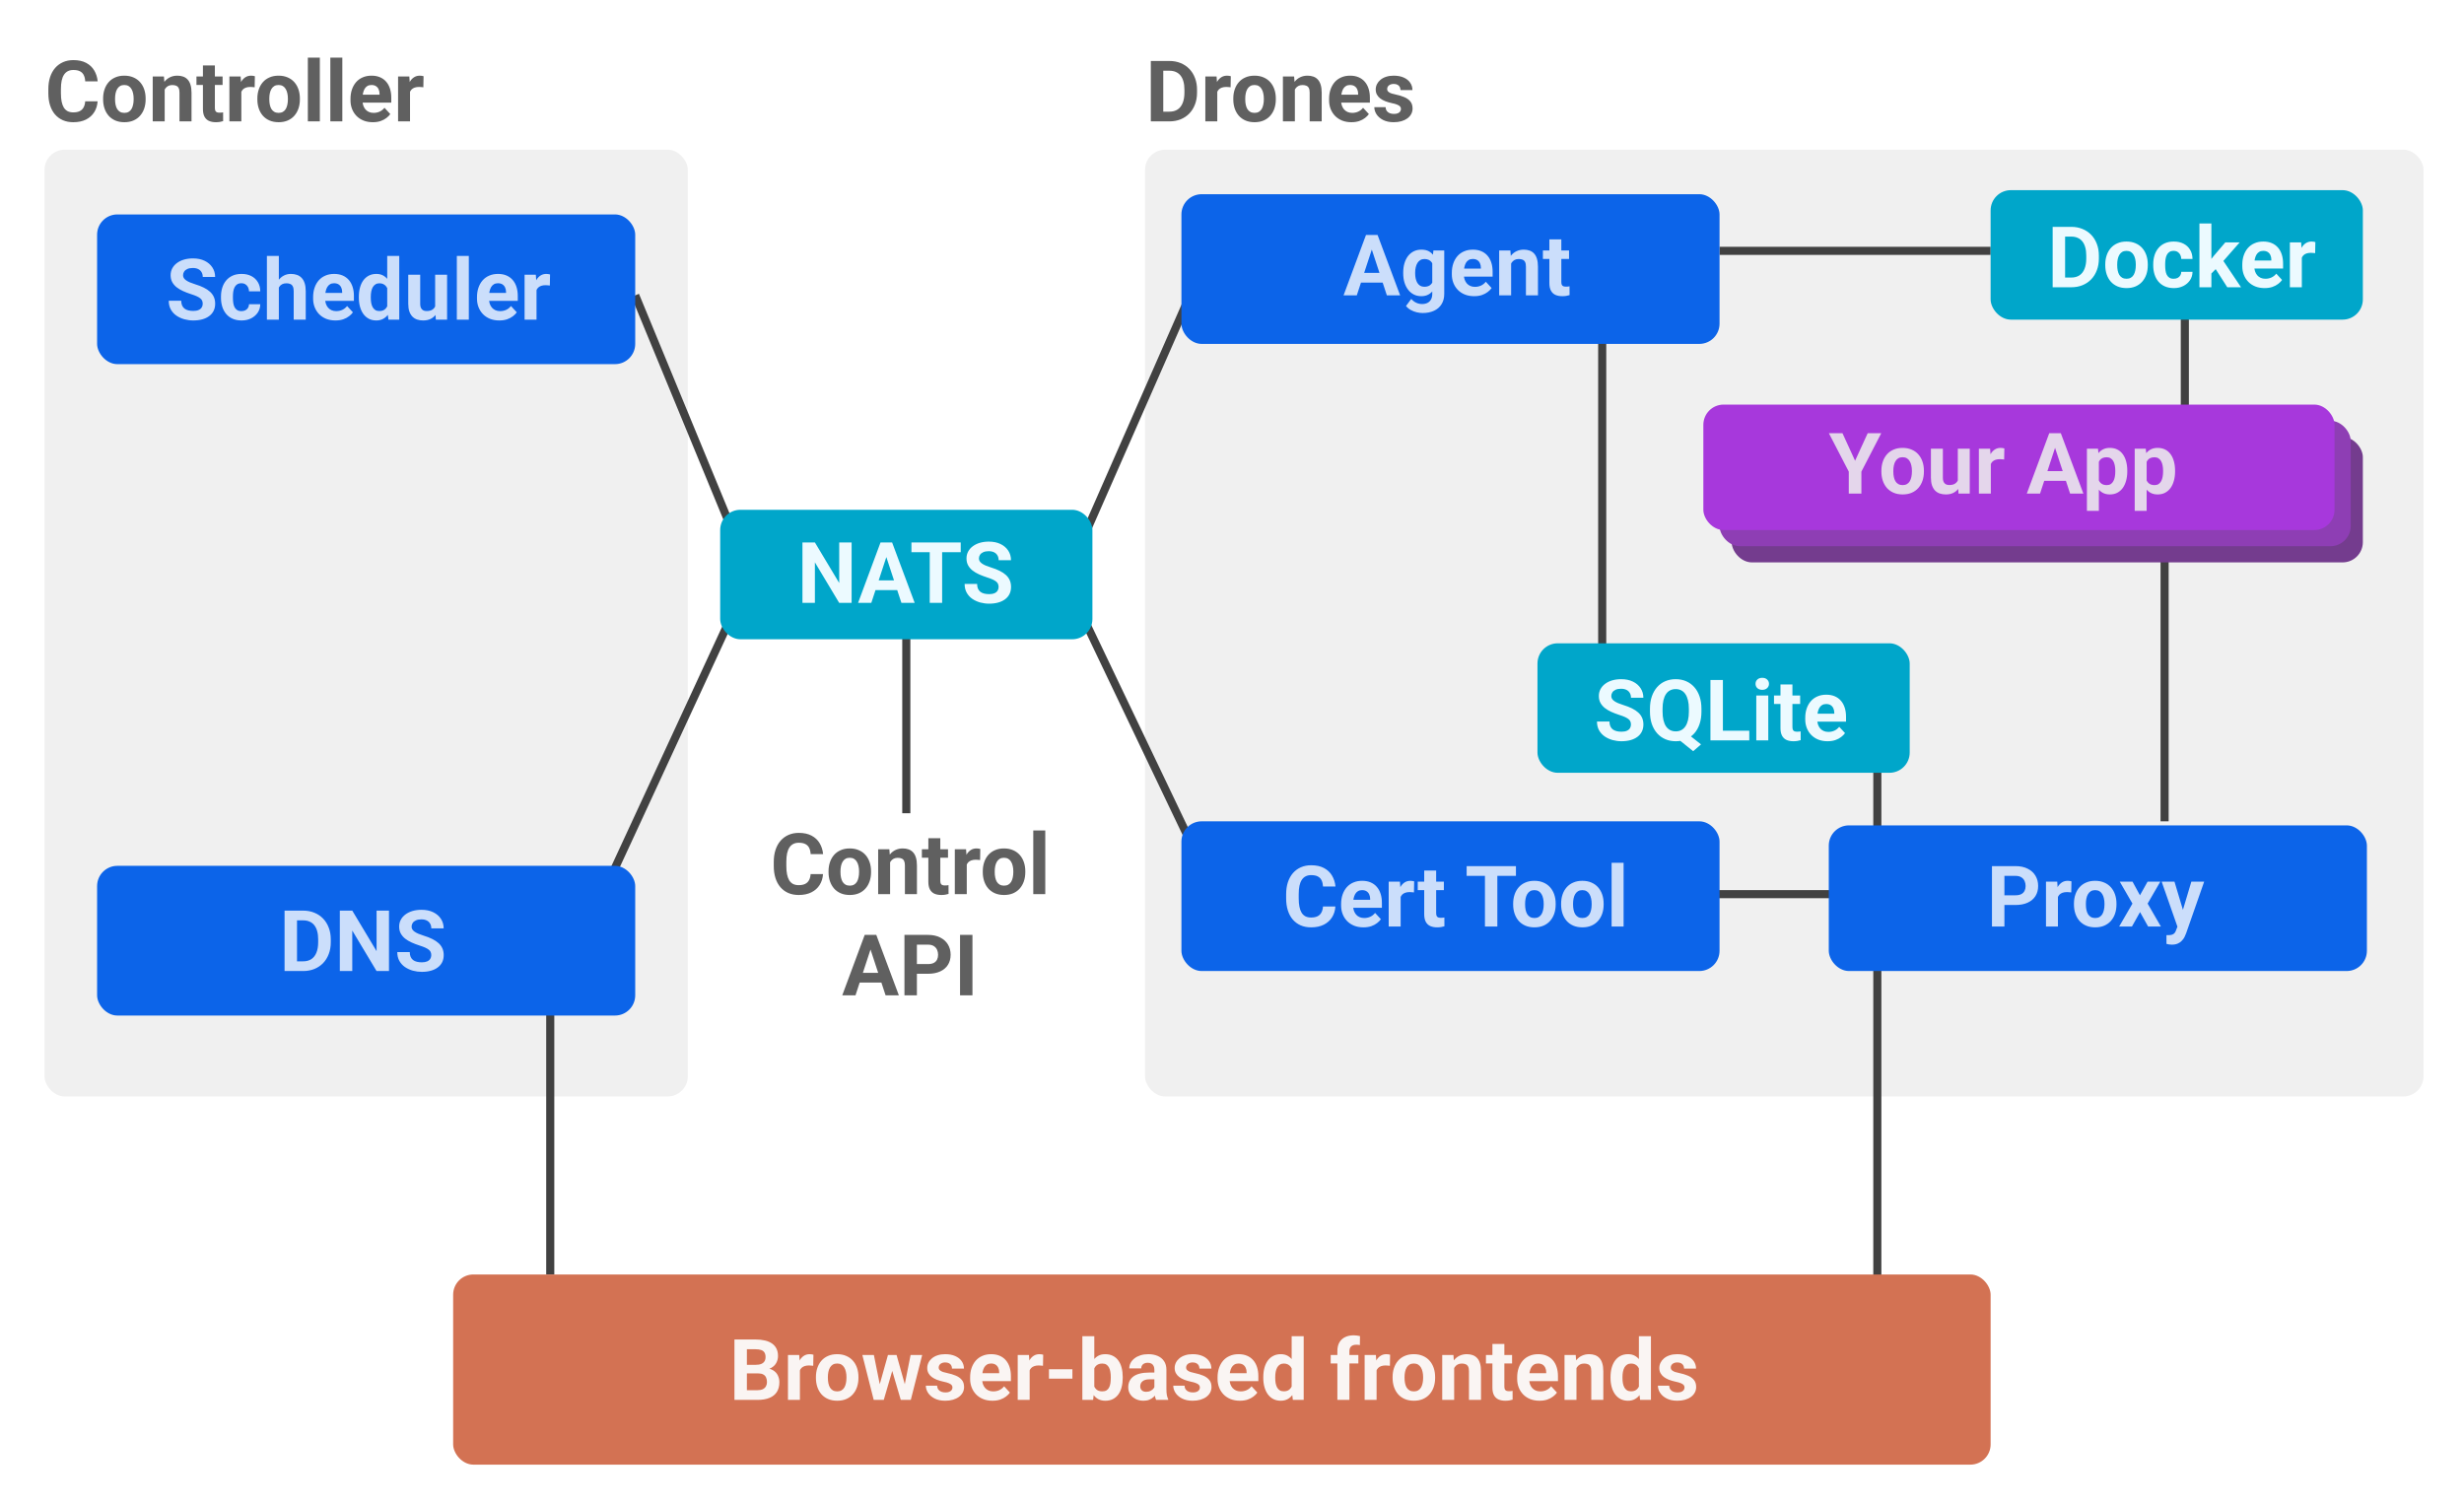 <svg width="609" height="372" viewBox="0 0 609 372" fill="none" xmlns="http://www.w3.org/2000/svg">
<rect width="609" height="372" fill="white"/>
<rect x="11" y="37" width="159" height="234" rx="5" fill="#F0F0F0"/>
<rect x="283" y="37" width="316" height="234" rx="5" fill="#F0F0F0"/>
<path d="M540 62V108.5" stroke="#414141" stroke-width="2"/>
<path d="M136 315L136 249" stroke="#414141" stroke-width="2"/>
<path d="M149 221L180 154" stroke="#414141" stroke-width="2"/>
<path d="M224 201L224 157" stroke="#414141" stroke-width="2"/>
<path d="M464 317L464 239" stroke="#414141" stroke-width="2"/>
<rect x="112" y="315" width="380" height="47" rx="5" fill="#D37253"/>
<path d="M187.37 339.448H183.535L183.514 337.335H186.734C187.301 337.335 187.766 337.264 188.128 337.12C188.491 336.97 188.761 336.754 188.939 336.474C189.123 336.187 189.215 335.838 189.215 335.428C189.215 334.963 189.127 334.587 188.949 334.3C188.778 334.013 188.508 333.805 188.139 333.675C187.776 333.545 187.308 333.48 186.734 333.48H184.601V346H181.525V331.07H186.734C187.602 331.07 188.378 331.152 189.062 331.316C189.752 331.48 190.337 331.73 190.815 332.065C191.294 332.4 191.659 332.824 191.912 333.336C192.165 333.842 192.292 334.444 192.292 335.141C192.292 335.756 192.151 336.324 191.871 336.843C191.598 337.363 191.164 337.787 190.569 338.115C189.981 338.443 189.212 338.624 188.262 338.658L187.37 339.448ZM187.236 346H182.694L183.894 343.601H187.236C187.776 343.601 188.217 343.515 188.559 343.344C188.901 343.167 189.154 342.927 189.318 342.626C189.482 342.326 189.564 341.98 189.564 341.591C189.564 341.153 189.489 340.774 189.338 340.453C189.195 340.131 188.962 339.885 188.641 339.714C188.32 339.537 187.896 339.448 187.37 339.448H184.406L184.427 337.335H188.118L188.826 338.166C189.735 338.152 190.466 338.313 191.02 338.648C191.581 338.976 191.987 339.403 192.24 339.93C192.5 340.456 192.63 341.02 192.63 341.622C192.63 342.579 192.421 343.385 192.004 344.042C191.587 344.691 190.976 345.18 190.169 345.508C189.369 345.836 188.392 346 187.236 346ZM197.706 337.325V346H194.753V334.905H197.531L197.706 337.325ZM201.048 334.833L200.997 337.571C200.854 337.551 200.679 337.534 200.474 337.52C200.276 337.5 200.095 337.489 199.931 337.489C199.514 337.489 199.151 337.544 198.844 337.653C198.543 337.756 198.29 337.91 198.085 338.115C197.887 338.32 197.736 338.569 197.634 338.863C197.538 339.157 197.483 339.492 197.47 339.868L196.875 339.684C196.875 338.966 196.947 338.306 197.09 337.705C197.234 337.096 197.442 336.566 197.716 336.115C197.996 335.664 198.338 335.315 198.741 335.069C199.145 334.823 199.606 334.7 200.126 334.7C200.29 334.7 200.457 334.714 200.628 334.741C200.799 334.762 200.939 334.792 201.048 334.833ZM201.664 340.565V340.35C201.664 339.537 201.78 338.788 202.012 338.104C202.245 337.414 202.583 336.816 203.027 336.31C203.472 335.804 204.019 335.411 204.668 335.131C205.317 334.844 206.063 334.7 206.903 334.7C207.744 334.7 208.493 334.844 209.149 335.131C209.805 335.411 210.356 335.804 210.8 336.31C211.251 336.816 211.593 337.414 211.825 338.104C212.058 338.788 212.174 339.537 212.174 340.35V340.565C212.174 341.372 212.058 342.121 211.825 342.811C211.593 343.495 211.251 344.093 210.8 344.605C210.356 345.111 209.809 345.504 209.159 345.785C208.51 346.065 207.765 346.205 206.924 346.205C206.083 346.205 205.335 346.065 204.678 345.785C204.029 345.504 203.479 345.111 203.027 344.605C202.583 344.093 202.245 343.495 202.012 342.811C201.78 342.121 201.664 341.372 201.664 340.565ZM204.617 340.35V340.565C204.617 341.03 204.658 341.464 204.74 341.868C204.822 342.271 204.952 342.626 205.129 342.934C205.314 343.235 205.553 343.471 205.847 343.642C206.141 343.812 206.5 343.898 206.924 343.898C207.334 343.898 207.686 343.812 207.98 343.642C208.274 343.471 208.51 343.235 208.688 342.934C208.865 342.626 208.995 342.271 209.077 341.868C209.166 341.464 209.211 341.03 209.211 340.565V340.35C209.211 339.899 209.166 339.475 209.077 339.079C208.995 338.675 208.862 338.32 208.677 338.012C208.5 337.698 208.264 337.452 207.97 337.274C207.676 337.096 207.32 337.007 206.903 337.007C206.486 337.007 206.131 337.096 205.837 337.274C205.55 337.452 205.314 337.698 205.129 338.012C204.952 338.32 204.822 338.675 204.74 339.079C204.658 339.475 204.617 339.899 204.617 340.35ZM217.157 343.129L219.464 334.905H221.341L220.736 338.135L218.429 346H216.86L217.157 343.129ZM215.988 334.905L217.639 343.119L217.793 346H215.947L213.138 334.905H215.988ZM223.453 342.985L225.063 334.905H227.924L225.114 346H223.279L223.453 342.985ZM221.597 334.905L223.894 343.067L224.212 346H222.633L220.326 338.146L219.741 334.905H221.597ZM235.409 342.934C235.409 342.722 235.348 342.531 235.225 342.36C235.102 342.189 234.873 342.032 234.538 341.888C234.21 341.738 233.734 341.601 233.112 341.478C232.552 341.355 232.029 341.201 231.544 341.017C231.065 340.825 230.648 340.596 230.293 340.33C229.944 340.063 229.67 339.749 229.472 339.386C229.274 339.017 229.175 338.597 229.175 338.125C229.175 337.66 229.274 337.223 229.472 336.812C229.677 336.402 229.968 336.04 230.344 335.726C230.727 335.404 231.191 335.155 231.738 334.977C232.292 334.792 232.914 334.7 233.605 334.7C234.568 334.7 235.396 334.854 236.086 335.162C236.783 335.469 237.316 335.893 237.686 336.433C238.062 336.966 238.25 337.575 238.25 338.258H235.296C235.296 337.971 235.235 337.715 235.112 337.489C234.996 337.257 234.811 337.076 234.558 336.946C234.312 336.809 233.991 336.741 233.594 336.741C233.266 336.741 232.982 336.799 232.743 336.915C232.504 337.024 232.319 337.175 232.19 337.366C232.066 337.551 232.005 337.756 232.005 337.981C232.005 338.152 232.039 338.306 232.107 338.443C232.183 338.573 232.302 338.692 232.466 338.802C232.63 338.911 232.842 339.014 233.102 339.109C233.369 339.198 233.697 339.28 234.087 339.355C234.886 339.52 235.601 339.735 236.23 340.001C236.858 340.261 237.357 340.617 237.727 341.068C238.096 341.512 238.28 342.097 238.28 342.821C238.28 343.313 238.171 343.765 237.952 344.175C237.733 344.585 237.419 344.944 237.009 345.251C236.599 345.552 236.107 345.788 235.532 345.959C234.965 346.123 234.326 346.205 233.615 346.205C232.583 346.205 231.708 346.021 230.99 345.651C230.279 345.282 229.739 344.814 229.37 344.247C229.007 343.672 228.826 343.084 228.826 342.483H231.626C231.639 342.886 231.742 343.211 231.933 343.457C232.131 343.703 232.381 343.881 232.682 343.99C232.989 344.1 233.321 344.154 233.676 344.154C234.059 344.154 234.377 344.103 234.63 344C234.883 343.891 235.074 343.748 235.204 343.57C235.341 343.385 235.409 343.173 235.409 342.934ZM245.304 346.205C244.443 346.205 243.67 346.068 242.987 345.795C242.303 345.515 241.722 345.128 241.244 344.636C240.772 344.144 240.41 343.573 240.157 342.924C239.904 342.268 239.777 341.57 239.777 340.832V340.422C239.777 339.581 239.897 338.812 240.136 338.115C240.376 337.417 240.717 336.812 241.162 336.3C241.613 335.787 242.16 335.394 242.802 335.121C243.445 334.84 244.17 334.7 244.976 334.7C245.762 334.7 246.46 334.83 247.068 335.09C247.676 335.35 248.186 335.719 248.596 336.197C249.013 336.676 249.327 337.25 249.539 337.92C249.751 338.583 249.857 339.321 249.857 340.135V341.365H241.039V339.396H246.955V339.171C246.955 338.761 246.88 338.395 246.73 338.074C246.586 337.746 246.367 337.486 246.073 337.294C245.779 337.103 245.403 337.007 244.945 337.007C244.556 337.007 244.221 337.093 243.941 337.264C243.66 337.435 243.431 337.674 243.253 337.981C243.083 338.289 242.953 338.651 242.864 339.068C242.782 339.479 242.741 339.93 242.741 340.422V340.832C242.741 341.276 242.802 341.687 242.925 342.062C243.055 342.438 243.236 342.763 243.469 343.037C243.708 343.31 243.995 343.522 244.33 343.672C244.672 343.823 245.058 343.898 245.489 343.898C246.022 343.898 246.518 343.795 246.976 343.59C247.441 343.378 247.84 343.061 248.175 342.637L249.611 344.195C249.378 344.53 249.061 344.852 248.657 345.159C248.261 345.467 247.782 345.72 247.222 345.918C246.661 346.109 246.022 346.205 245.304 346.205ZM254.492 337.325V346H251.539V334.905H254.317L254.492 337.325ZM257.835 334.833L257.783 337.571C257.64 337.551 257.465 337.534 257.26 337.52C257.062 337.5 256.881 337.489 256.717 337.489C256.3 337.489 255.938 337.544 255.63 337.653C255.329 337.756 255.076 337.91 254.871 338.115C254.673 338.32 254.523 338.569 254.42 338.863C254.324 339.157 254.27 339.492 254.256 339.868L253.661 339.684C253.661 338.966 253.733 338.306 253.877 337.705C254.02 337.096 254.229 336.566 254.502 336.115C254.782 335.664 255.124 335.315 255.527 335.069C255.931 334.823 256.392 334.7 256.912 334.7C257.076 334.7 257.243 334.714 257.414 334.741C257.585 334.762 257.725 334.792 257.835 334.833ZM265.053 338.433V340.75H259.26V338.433H265.053ZM267.514 330.25H270.467V343.457L270.17 346H267.514V330.25ZM277.491 340.34V340.555C277.491 341.382 277.402 342.141 277.225 342.832C277.054 343.522 276.787 344.12 276.425 344.626C276.063 345.125 275.611 345.515 275.071 345.795C274.538 346.068 273.909 346.205 273.185 346.205C272.508 346.205 271.92 346.068 271.421 345.795C270.929 345.521 270.515 345.135 270.18 344.636C269.845 344.137 269.575 343.553 269.37 342.883C269.165 342.213 269.011 341.481 268.909 340.688V340.217C269.011 339.424 269.165 338.692 269.37 338.022C269.575 337.353 269.845 336.768 270.18 336.269C270.515 335.77 270.929 335.384 271.421 335.11C271.913 334.837 272.494 334.7 273.164 334.7C273.896 334.7 274.531 334.84 275.071 335.121C275.618 335.394 276.069 335.784 276.425 336.29C276.787 336.789 277.054 337.383 277.225 338.074C277.402 338.757 277.491 339.513 277.491 340.34ZM274.538 340.555V340.34C274.538 339.889 274.504 339.465 274.436 339.068C274.374 338.665 274.265 338.313 274.107 338.012C273.95 337.705 273.735 337.462 273.462 337.284C273.195 337.106 272.85 337.018 272.426 337.018C272.023 337.018 271.681 337.086 271.4 337.223C271.12 337.359 270.888 337.551 270.703 337.797C270.525 338.043 270.392 338.337 270.303 338.679C270.214 339.014 270.16 339.383 270.139 339.786V341.129C270.16 341.669 270.249 342.148 270.406 342.565C270.57 342.975 270.816 343.3 271.144 343.539C271.479 343.771 271.913 343.888 272.446 343.888C272.863 343.888 273.209 343.806 273.482 343.642C273.755 343.478 273.967 343.245 274.118 342.944C274.275 342.644 274.384 342.292 274.446 341.888C274.507 341.478 274.538 341.034 274.538 340.555ZM285.315 343.498V338.556C285.315 338.2 285.257 337.896 285.141 337.643C285.024 337.383 284.843 337.182 284.597 337.038C284.358 336.895 284.047 336.823 283.664 336.823C283.336 336.823 283.052 336.881 282.813 336.997C282.574 337.106 282.389 337.267 282.259 337.479C282.129 337.684 282.065 337.927 282.065 338.207H279.111C279.111 337.735 279.221 337.288 279.44 336.864C279.658 336.44 279.976 336.067 280.393 335.746C280.81 335.418 281.306 335.162 281.88 334.977C282.461 334.792 283.11 334.7 283.828 334.7C284.69 334.7 285.455 334.844 286.125 335.131C286.795 335.418 287.321 335.849 287.704 336.423C288.094 336.997 288.289 337.715 288.289 338.576V343.324C288.289 343.932 288.326 344.431 288.401 344.821C288.477 345.204 288.586 345.539 288.73 345.826V346H285.746C285.602 345.699 285.493 345.323 285.418 344.872C285.349 344.414 285.315 343.956 285.315 343.498ZM285.705 339.243L285.725 340.914H284.074C283.685 340.914 283.346 340.958 283.059 341.047C282.772 341.136 282.536 341.263 282.352 341.427C282.167 341.584 282.03 341.769 281.941 341.98C281.859 342.192 281.818 342.425 281.818 342.678C281.818 342.931 281.877 343.16 281.993 343.365C282.109 343.563 282.276 343.72 282.495 343.836C282.714 343.946 282.97 344 283.264 344C283.709 344 284.095 343.912 284.423 343.734C284.751 343.556 285.004 343.337 285.182 343.078C285.366 342.818 285.462 342.572 285.469 342.339L286.248 343.59C286.139 343.871 285.988 344.161 285.797 344.462C285.612 344.763 285.377 345.046 285.089 345.313C284.802 345.573 284.457 345.788 284.054 345.959C283.65 346.123 283.172 346.205 282.618 346.205C281.914 346.205 281.275 346.065 280.701 345.785C280.133 345.498 279.682 345.104 279.347 344.605C279.019 344.1 278.855 343.525 278.855 342.883C278.855 342.302 278.964 341.786 279.183 341.334C279.402 340.883 279.723 340.504 280.147 340.196C280.578 339.882 281.114 339.646 281.757 339.489C282.399 339.325 283.145 339.243 283.992 339.243H285.705ZM296.564 342.934C296.564 342.722 296.502 342.531 296.379 342.36C296.256 342.189 296.027 342.032 295.692 341.888C295.364 341.738 294.889 341.601 294.267 341.478C293.706 341.355 293.183 341.201 292.698 341.017C292.219 340.825 291.802 340.596 291.447 340.33C291.098 340.063 290.825 339.749 290.627 339.386C290.428 339.017 290.329 338.597 290.329 338.125C290.329 337.66 290.428 337.223 290.627 336.812C290.832 336.402 291.122 336.04 291.498 335.726C291.881 335.404 292.346 335.155 292.893 334.977C293.446 334.792 294.068 334.7 294.759 334.7C295.723 334.7 296.55 334.854 297.24 335.162C297.938 335.469 298.471 335.893 298.84 336.433C299.216 336.966 299.404 337.575 299.404 338.258H296.451C296.451 337.971 296.389 337.715 296.266 337.489C296.15 337.257 295.965 337.076 295.712 336.946C295.466 336.809 295.145 336.741 294.749 336.741C294.42 336.741 294.137 336.799 293.898 336.915C293.658 337.024 293.474 337.175 293.344 337.366C293.221 337.551 293.159 337.756 293.159 337.981C293.159 338.152 293.193 338.306 293.262 338.443C293.337 338.573 293.457 338.692 293.621 338.802C293.785 338.911 293.997 339.014 294.256 339.109C294.523 339.198 294.851 339.28 295.241 339.355C296.041 339.52 296.755 339.735 297.384 340.001C298.013 340.261 298.512 340.617 298.881 341.068C299.25 341.512 299.435 342.097 299.435 342.821C299.435 343.313 299.325 343.765 299.107 344.175C298.888 344.585 298.573 344.944 298.163 345.251C297.753 345.552 297.261 345.788 296.687 345.959C296.119 346.123 295.48 346.205 294.769 346.205C293.737 346.205 292.862 346.021 292.144 345.651C291.433 345.282 290.893 344.814 290.524 344.247C290.162 343.672 289.981 343.084 289.981 342.483H292.78C292.794 342.886 292.896 343.211 293.087 343.457C293.286 343.703 293.535 343.881 293.836 343.99C294.144 344.1 294.475 344.154 294.831 344.154C295.213 344.154 295.531 344.103 295.784 344C296.037 343.891 296.229 343.748 296.358 343.57C296.495 343.385 296.564 343.173 296.564 342.934ZM306.459 346.205C305.597 346.205 304.825 346.068 304.141 345.795C303.458 345.515 302.877 345.128 302.398 344.636C301.926 344.144 301.564 343.573 301.311 342.924C301.058 342.268 300.932 341.57 300.932 340.832V340.422C300.932 339.581 301.051 338.812 301.291 338.115C301.53 337.417 301.872 336.812 302.316 336.3C302.767 335.787 303.314 335.394 303.957 335.121C304.599 334.84 305.324 334.7 306.13 334.7C306.917 334.7 307.614 334.83 308.222 335.09C308.831 335.35 309.34 335.719 309.75 336.197C310.167 336.676 310.482 337.25 310.693 337.92C310.905 338.583 311.011 339.321 311.011 340.135V341.365H302.193V339.396H308.109V339.171C308.109 338.761 308.034 338.395 307.884 338.074C307.74 337.746 307.522 337.486 307.228 337.294C306.934 337.103 306.558 337.007 306.1 337.007C305.71 337.007 305.375 337.093 305.095 337.264C304.815 337.435 304.586 337.674 304.408 337.981C304.237 338.289 304.107 338.651 304.018 339.068C303.936 339.479 303.895 339.93 303.895 340.422V340.832C303.895 341.276 303.957 341.687 304.08 342.062C304.21 342.438 304.391 342.763 304.623 343.037C304.862 343.31 305.149 343.522 305.484 343.672C305.826 343.823 306.212 343.898 306.643 343.898C307.176 343.898 307.672 343.795 308.13 343.59C308.595 343.378 308.995 343.061 309.33 342.637L310.765 344.195C310.533 344.53 310.215 344.852 309.812 345.159C309.415 345.467 308.937 345.72 308.376 345.918C307.816 346.109 307.176 346.205 306.459 346.205ZM319.245 343.58V330.25H322.219V346H319.543L319.245 343.58ZM312.232 340.586V340.371C312.232 339.523 312.327 338.754 312.519 338.063C312.71 337.366 312.99 336.768 313.359 336.269C313.729 335.77 314.183 335.384 314.723 335.11C315.263 334.837 315.878 334.7 316.569 334.7C317.218 334.7 317.786 334.837 318.271 335.11C318.763 335.384 319.18 335.773 319.522 336.279C319.871 336.778 320.151 337.37 320.363 338.053C320.575 338.73 320.729 339.472 320.824 340.278V340.75C320.729 341.522 320.575 342.24 320.363 342.903C320.151 343.566 319.871 344.147 319.522 344.646C319.18 345.139 318.763 345.521 318.271 345.795C317.779 346.068 317.205 346.205 316.548 346.205C315.858 346.205 315.243 346.065 314.703 345.785C314.17 345.504 313.718 345.111 313.349 344.605C312.987 344.1 312.71 343.505 312.519 342.821C312.327 342.138 312.232 341.393 312.232 340.586ZM315.185 340.371V340.586C315.185 341.044 315.219 341.471 315.287 341.868C315.362 342.264 315.482 342.616 315.646 342.924C315.817 343.225 316.036 343.46 316.302 343.631C316.576 343.795 316.907 343.877 317.297 343.877C317.803 343.877 318.22 343.765 318.548 343.539C318.876 343.307 319.126 342.989 319.296 342.585C319.474 342.182 319.577 341.717 319.604 341.191V339.848C319.584 339.417 319.522 339.031 319.42 338.689C319.324 338.34 319.18 338.043 318.989 337.797C318.804 337.551 318.572 337.359 318.292 337.223C318.018 337.086 317.693 337.018 317.317 337.018C316.935 337.018 316.607 337.106 316.333 337.284C316.06 337.455 315.837 337.691 315.667 337.992C315.503 338.292 315.379 338.648 315.297 339.058C315.222 339.461 315.185 339.899 315.185 340.371ZM333.519 346H330.545V333.921C330.545 333.08 330.709 332.373 331.037 331.798C331.372 331.217 331.84 330.78 332.442 330.486C333.05 330.185 333.772 330.035 334.606 330.035C334.879 330.035 335.142 330.055 335.395 330.096C335.648 330.13 335.894 330.175 336.133 330.229L336.103 332.455C335.973 332.42 335.836 332.396 335.692 332.383C335.549 332.369 335.381 332.362 335.19 332.362C334.835 332.362 334.53 332.424 334.277 332.547C334.031 332.663 333.843 332.837 333.713 333.07C333.584 333.302 333.519 333.586 333.519 333.921V346ZM335.733 334.905V336.997H328.894V334.905H335.733ZM340.235 337.325V346H337.282V334.905H340.061L340.235 337.325ZM343.578 334.833L343.526 337.571C343.383 337.551 343.209 337.534 343.003 337.52C342.805 337.5 342.624 337.489 342.46 337.489C342.043 337.489 341.681 337.544 341.373 337.653C341.072 337.756 340.819 337.91 340.614 338.115C340.416 338.32 340.266 338.569 340.163 338.863C340.067 339.157 340.013 339.492 339.999 339.868L339.404 339.684C339.404 338.966 339.476 338.306 339.62 337.705C339.763 337.096 339.972 336.566 340.245 336.115C340.525 335.664 340.867 335.315 341.271 335.069C341.674 334.823 342.135 334.7 342.655 334.7C342.819 334.7 342.986 334.714 343.157 334.741C343.328 334.762 343.468 334.792 343.578 334.833ZM344.193 340.565V340.35C344.193 339.537 344.309 338.788 344.542 338.104C344.774 337.414 345.112 336.816 345.557 336.31C346.001 335.804 346.548 335.411 347.197 335.131C347.847 334.844 348.592 334.7 349.433 334.7C350.274 334.7 351.022 334.844 351.678 335.131C352.335 335.411 352.885 335.804 353.329 336.31C353.78 336.816 354.122 337.414 354.355 338.104C354.587 338.788 354.703 339.537 354.703 340.35V340.565C354.703 341.372 354.587 342.121 354.355 342.811C354.122 343.495 353.78 344.093 353.329 344.605C352.885 345.111 352.338 345.504 351.689 345.785C351.039 346.065 350.294 346.205 349.453 346.205C348.612 346.205 347.864 346.065 347.208 345.785C346.558 345.504 346.008 345.111 345.557 344.605C345.112 344.093 344.774 343.495 344.542 342.811C344.309 342.121 344.193 341.372 344.193 340.565ZM347.146 340.35V340.565C347.146 341.03 347.187 341.464 347.269 341.868C347.351 342.271 347.481 342.626 347.659 342.934C347.843 343.235 348.083 343.471 348.377 343.642C348.67 343.812 349.029 343.898 349.453 343.898C349.863 343.898 350.215 343.812 350.509 343.642C350.803 343.471 351.039 343.235 351.217 342.934C351.395 342.626 351.524 342.271 351.607 341.868C351.695 341.464 351.74 341.03 351.74 340.565V340.35C351.74 339.899 351.695 339.475 351.607 339.079C351.524 338.675 351.391 338.32 351.207 338.012C351.029 337.698 350.793 337.452 350.499 337.274C350.205 337.096 349.85 337.007 349.433 337.007C349.016 337.007 348.66 337.096 348.366 337.274C348.079 337.452 347.843 337.698 347.659 338.012C347.481 338.32 347.351 338.675 347.269 339.079C347.187 339.475 347.146 339.899 347.146 340.35ZM359.41 337.274V346H356.457V334.905H359.225L359.41 337.274ZM358.979 340.063H358.179C358.179 339.243 358.285 338.504 358.497 337.848C358.709 337.185 359.006 336.621 359.389 336.156C359.772 335.685 360.227 335.326 360.753 335.08C361.286 334.827 361.881 334.7 362.537 334.7C363.057 334.7 363.532 334.775 363.962 334.926C364.393 335.076 364.762 335.315 365.07 335.644C365.384 335.972 365.624 336.406 365.788 336.946C365.959 337.486 366.044 338.146 366.044 338.925V346H363.07V338.915C363.07 338.422 363.002 338.04 362.865 337.766C362.729 337.493 362.527 337.301 362.26 337.192C362.001 337.076 361.679 337.018 361.296 337.018C360.9 337.018 360.555 337.096 360.261 337.253C359.974 337.411 359.734 337.629 359.543 337.91C359.358 338.183 359.218 338.504 359.123 338.874C359.027 339.243 358.979 339.639 358.979 340.063ZM373.724 334.905V336.997H367.264V334.905H373.724ZM368.864 332.167H371.817V342.657C371.817 342.979 371.858 343.225 371.94 343.396C372.029 343.566 372.159 343.686 372.33 343.754C372.501 343.816 372.716 343.847 372.976 343.847C373.16 343.847 373.324 343.84 373.468 343.826C373.618 343.806 373.745 343.785 373.847 343.765L373.857 345.938C373.605 346.021 373.331 346.085 373.037 346.133C372.743 346.181 372.419 346.205 372.063 346.205C371.414 346.205 370.846 346.099 370.361 345.887C369.882 345.668 369.513 345.32 369.253 344.841C368.994 344.363 368.864 343.734 368.864 342.955V332.167ZM380.512 346.205C379.651 346.205 378.878 346.068 378.195 345.795C377.511 345.515 376.93 345.128 376.452 344.636C375.98 344.144 375.618 343.573 375.365 342.924C375.112 342.268 374.985 341.57 374.985 340.832V340.422C374.985 339.581 375.105 338.812 375.344 338.115C375.584 337.417 375.925 336.812 376.37 336.3C376.821 335.787 377.368 335.394 378.01 335.121C378.653 334.84 379.378 334.7 380.184 334.7C380.97 334.7 381.668 334.83 382.276 335.09C382.884 335.35 383.394 335.719 383.804 336.197C384.221 336.676 384.535 337.25 384.747 337.92C384.959 338.583 385.065 339.321 385.065 340.135V341.365H376.247V339.396H382.163V339.171C382.163 338.761 382.088 338.395 381.938 338.074C381.794 337.746 381.575 337.486 381.281 337.294C380.987 337.103 380.611 337.007 380.153 337.007C379.764 337.007 379.429 337.093 379.149 337.264C378.868 337.435 378.639 337.674 378.462 337.981C378.291 338.289 378.161 338.651 378.072 339.068C377.99 339.479 377.949 339.93 377.949 340.422V340.832C377.949 341.276 378.01 341.687 378.133 342.062C378.263 342.438 378.444 342.763 378.677 343.037C378.916 343.31 379.203 343.522 379.538 343.672C379.88 343.823 380.266 343.898 380.697 343.898C381.23 343.898 381.726 343.795 382.184 343.59C382.649 343.378 383.048 343.061 383.383 342.637L384.819 344.195C384.587 344.53 384.269 344.852 383.865 345.159C383.469 345.467 382.99 345.72 382.43 345.918C381.869 346.109 381.23 346.205 380.512 346.205ZM389.638 337.274V346H386.685V334.905H389.454L389.638 337.274ZM389.208 340.063H388.408C388.408 339.243 388.514 338.504 388.726 337.848C388.938 337.185 389.235 336.621 389.618 336.156C390.001 335.685 390.455 335.326 390.982 335.08C391.515 334.827 392.109 334.7 392.766 334.7C393.285 334.7 393.76 334.775 394.191 334.926C394.622 335.076 394.991 335.315 395.298 335.644C395.613 335.972 395.852 336.406 396.016 336.946C396.187 337.486 396.273 338.146 396.273 338.925V346H393.299V338.915C393.299 338.422 393.231 338.04 393.094 337.766C392.957 337.493 392.755 337.301 392.489 337.192C392.229 337.076 391.908 337.018 391.525 337.018C391.128 337.018 390.783 337.096 390.489 337.253C390.202 337.411 389.963 337.629 389.772 337.91C389.587 338.183 389.447 338.504 389.351 338.874C389.255 339.243 389.208 339.639 389.208 340.063ZM405.07 343.58V330.25H408.044V346H405.368L405.07 343.58ZM398.057 340.586V340.371C398.057 339.523 398.152 338.754 398.344 338.063C398.535 337.366 398.816 336.768 399.185 336.269C399.554 335.77 400.008 335.384 400.548 335.11C401.088 334.837 401.704 334.7 402.394 334.7C403.044 334.7 403.611 334.837 404.096 335.11C404.588 335.384 405.005 335.773 405.347 336.279C405.696 336.778 405.976 337.37 406.188 338.053C406.4 338.73 406.554 339.472 406.649 340.278V340.75C406.554 341.522 406.4 342.24 406.188 342.903C405.976 343.566 405.696 344.147 405.347 344.646C405.005 345.139 404.588 345.521 404.096 345.795C403.604 346.068 403.03 346.205 402.374 346.205C401.683 346.205 401.068 346.065 400.528 345.785C399.995 345.504 399.544 345.111 399.174 344.605C398.812 344.1 398.535 343.505 398.344 342.821C398.152 342.138 398.057 341.393 398.057 340.586ZM401.01 340.371V340.586C401.01 341.044 401.044 341.471 401.112 341.868C401.188 342.264 401.307 342.616 401.471 342.924C401.642 343.225 401.861 343.46 402.128 343.631C402.401 343.795 402.732 343.877 403.122 343.877C403.628 343.877 404.045 343.765 404.373 343.539C404.701 343.307 404.951 342.989 405.122 342.585C405.299 342.182 405.402 341.717 405.429 341.191V339.848C405.409 339.417 405.347 339.031 405.245 338.689C405.149 338.34 405.005 338.043 404.814 337.797C404.629 337.551 404.397 337.359 404.117 337.223C403.843 337.086 403.519 337.018 403.143 337.018C402.76 337.018 402.432 337.106 402.158 337.284C401.885 337.455 401.663 337.691 401.492 337.992C401.328 338.292 401.205 338.648 401.123 339.058C401.047 339.461 401.01 339.899 401.01 340.371ZM416.35 342.934C416.35 342.722 416.288 342.531 416.165 342.36C416.042 342.189 415.813 342.032 415.478 341.888C415.15 341.738 414.675 341.601 414.053 341.478C413.492 341.355 412.969 341.201 412.484 341.017C412.005 340.825 411.588 340.596 411.233 340.33C410.884 340.063 410.611 339.749 410.413 339.386C410.214 339.017 410.115 338.597 410.115 338.125C410.115 337.66 410.214 337.223 410.413 336.812C410.618 336.402 410.908 336.04 411.284 335.726C411.667 335.404 412.132 335.155 412.679 334.977C413.232 334.792 413.855 334.7 414.545 334.7C415.509 334.7 416.336 334.854 417.026 335.162C417.724 335.469 418.257 335.893 418.626 336.433C419.002 336.966 419.19 337.575 419.19 338.258H416.237C416.237 337.971 416.175 337.715 416.052 337.489C415.936 337.257 415.752 337.076 415.499 336.946C415.253 336.809 414.931 336.741 414.535 336.741C414.207 336.741 413.923 336.799 413.684 336.915C413.444 337.024 413.26 337.175 413.13 337.366C413.007 337.551 412.945 337.756 412.945 337.981C412.945 338.152 412.98 338.306 413.048 338.443C413.123 338.573 413.243 338.692 413.407 338.802C413.571 338.911 413.783 339.014 414.043 339.109C414.309 339.198 414.637 339.28 415.027 339.355C415.827 339.52 416.541 339.735 417.17 340.001C417.799 340.261 418.298 340.617 418.667 341.068C419.036 341.512 419.221 342.097 419.221 342.821C419.221 343.313 419.111 343.765 418.893 344.175C418.674 344.585 418.359 344.944 417.949 345.251C417.539 345.552 417.047 345.788 416.473 345.959C415.905 346.123 415.266 346.205 414.555 346.205C413.523 346.205 412.648 346.021 411.93 345.651C411.219 345.282 410.679 344.814 410.31 344.247C409.948 343.672 409.767 343.084 409.767 342.483H412.566C412.58 342.886 412.682 343.211 412.874 343.457C413.072 343.703 413.321 343.881 413.622 343.99C413.93 344.1 414.261 344.154 414.617 344.154C415 344.154 415.317 344.103 415.57 344C415.823 343.891 416.015 343.748 416.145 343.57C416.281 343.385 416.35 343.173 416.35 342.934Z" fill="#FAF5F3"/>
<path d="M464 214V175" stroke="#414141" stroke-width="2"/>
<path d="M535 203L535 129" stroke="#414141" stroke-width="2"/>
<path d="M396 172L396 76" stroke="#414141" stroke-width="2"/>
<path d="M418 221H465" stroke="#414141" stroke-width="2"/>
<rect x="452" y="204" width="133" height="36" rx="5" fill="#0C64E9"/>
<path d="M498.147 223.678H494.343V221.279H498.147C498.735 221.279 499.213 221.183 499.583 220.992C499.952 220.793 500.222 220.52 500.393 220.171C500.563 219.823 500.649 219.43 500.649 218.992C500.649 218.548 500.563 218.134 500.393 217.751C500.222 217.369 499.952 217.061 499.583 216.829C499.213 216.596 498.735 216.48 498.147 216.48H495.409V229H492.333V214.07H498.147C499.316 214.07 500.317 214.282 501.151 214.706C501.992 215.123 502.635 215.701 503.079 216.439C503.523 217.177 503.746 218.021 503.746 218.972C503.746 219.936 503.523 220.77 503.079 221.474C502.635 222.178 501.992 222.721 501.151 223.104C500.317 223.487 499.316 223.678 498.147 223.678ZM508.637 220.325V229H505.684V217.905H508.462L508.637 220.325ZM511.979 217.833L511.928 220.571C511.785 220.551 511.61 220.534 511.405 220.52C511.207 220.5 511.026 220.489 510.862 220.489C510.445 220.489 510.083 220.544 509.775 220.653C509.474 220.756 509.221 220.91 509.016 221.115C508.818 221.32 508.667 221.569 508.565 221.863C508.469 222.157 508.415 222.492 508.401 222.868L507.806 222.684C507.806 221.966 507.878 221.306 508.021 220.705C508.165 220.096 508.374 219.566 508.647 219.115C508.927 218.664 509.269 218.315 509.672 218.069C510.076 217.823 510.537 217.7 511.057 217.7C511.221 217.7 511.388 217.714 511.559 217.741C511.73 217.762 511.87 217.792 511.979 217.833ZM512.595 223.565V223.35C512.595 222.537 512.711 221.788 512.943 221.104C513.176 220.414 513.514 219.816 513.958 219.31C514.403 218.804 514.95 218.411 515.599 218.131C516.249 217.844 516.994 217.7 517.834 217.7C518.675 217.7 519.424 217.844 520.08 218.131C520.736 218.411 521.287 218.804 521.731 219.31C522.182 219.816 522.524 220.414 522.756 221.104C522.989 221.788 523.105 222.537 523.105 223.35V223.565C523.105 224.372 522.989 225.121 522.756 225.811C522.524 226.495 522.182 227.093 521.731 227.605C521.287 228.111 520.74 228.504 520.09 228.785C519.441 229.065 518.696 229.205 517.855 229.205C517.014 229.205 516.266 229.065 515.609 228.785C514.96 228.504 514.41 228.111 513.958 227.605C513.514 227.093 513.176 226.495 512.943 225.811C512.711 225.121 512.595 224.372 512.595 223.565ZM515.548 223.35V223.565C515.548 224.03 515.589 224.464 515.671 224.868C515.753 225.271 515.883 225.626 516.061 225.934C516.245 226.235 516.484 226.471 516.778 226.642C517.072 226.812 517.431 226.898 517.855 226.898C518.265 226.898 518.617 226.812 518.911 226.642C519.205 226.471 519.441 226.235 519.619 225.934C519.796 225.626 519.926 225.271 520.008 224.868C520.097 224.464 520.142 224.03 520.142 223.565V223.35C520.142 222.899 520.097 222.475 520.008 222.079C519.926 221.675 519.793 221.32 519.608 221.012C519.431 220.698 519.195 220.452 518.901 220.274C518.607 220.096 518.251 220.007 517.834 220.007C517.417 220.007 517.062 220.096 516.768 220.274C516.481 220.452 516.245 220.698 516.061 221.012C515.883 221.32 515.753 221.675 515.671 222.079C515.589 222.475 515.548 222.899 515.548 223.35ZM527.073 217.905L528.909 221.279L530.795 217.905H533.943L530.806 223.33L534.087 229H530.929L528.929 225.432L526.93 229H523.771L527.053 223.33L523.915 217.905H527.073ZM538.67 227.749L541.613 217.905H544.782L540.321 230.671C540.226 230.952 540.096 231.252 539.932 231.574C539.774 231.895 539.559 232.199 539.286 232.486C539.019 232.78 538.681 233.02 538.271 233.204C537.867 233.389 537.372 233.481 536.784 233.481C536.503 233.481 536.274 233.464 536.097 233.43C535.919 233.396 535.707 233.348 535.461 233.286V231.123C535.536 231.123 535.615 231.123 535.697 231.123C535.779 231.129 535.857 231.133 535.933 231.133C536.322 231.133 536.64 231.088 536.886 231C537.132 230.911 537.331 230.774 537.481 230.589C537.631 230.412 537.751 230.179 537.84 229.892L538.67 227.749ZM537.44 217.905L539.85 225.944L540.27 229.072L538.26 229.287L534.271 217.905H537.44Z" fill="#CBDEFB"/>
<path d="M425 62H492" stroke="#414141" stroke-width="2"/>
<rect x="428" y="108" width="156" height="31" rx="5" fill="#743C8E"/>
<rect x="425" y="104" width="156" height="31" rx="5" fill="#8E3EB4"/>
<rect x="421" y="100" width="156" height="31" rx="5" fill="#A738DC"/>
<path d="M455.384 107.07L458.501 113.879L461.618 107.07H464.971L460.06 116.565V122H456.942V116.565L452.021 107.07H455.384ZM465.002 116.565V116.35C465.002 115.537 465.118 114.788 465.351 114.104C465.583 113.414 465.921 112.816 466.366 112.31C466.81 111.804 467.357 111.411 468.006 111.131C468.656 110.844 469.401 110.7 470.242 110.7C471.083 110.7 471.831 110.844 472.487 111.131C473.144 111.411 473.694 111.804 474.138 112.31C474.589 112.816 474.931 113.414 475.164 114.104C475.396 114.788 475.512 115.537 475.512 116.35V116.565C475.512 117.372 475.396 118.121 475.164 118.811C474.931 119.495 474.589 120.093 474.138 120.605C473.694 121.111 473.147 121.504 472.498 121.785C471.848 122.065 471.103 122.205 470.262 122.205C469.421 122.205 468.673 122.065 468.017 121.785C467.367 121.504 466.817 121.111 466.366 120.605C465.921 120.093 465.583 119.495 465.351 118.811C465.118 118.121 465.002 117.372 465.002 116.565ZM467.955 116.35V116.565C467.955 117.03 467.996 117.464 468.078 117.868C468.16 118.271 468.29 118.626 468.468 118.934C468.652 119.235 468.892 119.471 469.186 119.642C469.479 119.812 469.838 119.898 470.262 119.898C470.672 119.898 471.024 119.812 471.318 119.642C471.612 119.471 471.848 119.235 472.026 118.934C472.204 118.626 472.333 118.271 472.416 117.868C472.504 117.464 472.549 117.03 472.549 116.565V116.35C472.549 115.899 472.504 115.475 472.416 115.079C472.333 114.675 472.2 114.32 472.016 114.012C471.838 113.698 471.602 113.452 471.308 113.274C471.014 113.096 470.659 113.007 470.242 113.007C469.825 113.007 469.469 113.096 469.175 113.274C468.888 113.452 468.652 113.698 468.468 114.012C468.29 114.32 468.16 114.675 468.078 115.079C467.996 115.475 467.955 115.899 467.955 116.35ZM483.89 119.344V110.905H486.843V122H484.064L483.89 119.344ZM484.218 117.068L485.089 117.047C485.089 117.786 485.004 118.473 484.833 119.108C484.662 119.737 484.406 120.284 484.064 120.749C483.722 121.207 483.292 121.566 482.772 121.826C482.252 122.079 481.641 122.205 480.937 122.205C480.396 122.205 479.897 122.13 479.439 121.979C478.988 121.822 478.599 121.58 478.271 121.251C477.949 120.917 477.696 120.489 477.512 119.97C477.334 119.443 477.245 118.811 477.245 118.073V110.905H480.198V118.093C480.198 118.421 480.236 118.698 480.311 118.924C480.393 119.149 480.506 119.334 480.649 119.478C480.793 119.621 480.96 119.724 481.152 119.785C481.35 119.847 481.569 119.877 481.808 119.877C482.417 119.877 482.895 119.754 483.244 119.508C483.599 119.262 483.849 118.927 483.992 118.503C484.143 118.073 484.218 117.594 484.218 117.068ZM492.052 113.325V122H489.099V110.905H491.877L492.052 113.325ZM495.395 110.833L495.343 113.571C495.2 113.551 495.025 113.534 494.82 113.52C494.622 113.5 494.441 113.489 494.277 113.489C493.86 113.489 493.498 113.544 493.19 113.653C492.889 113.756 492.636 113.91 492.431 114.115C492.233 114.32 492.083 114.569 491.98 114.863C491.884 115.157 491.83 115.492 491.816 115.868L491.221 115.684C491.221 114.966 491.293 114.306 491.437 113.705C491.58 113.096 491.789 112.566 492.062 112.115C492.342 111.664 492.684 111.315 493.087 111.069C493.491 110.823 493.952 110.7 494.472 110.7C494.636 110.7 494.803 110.714 494.974 110.741C495.145 110.762 495.285 110.792 495.395 110.833ZM508.273 109.624L504.213 122H500.942L506.489 107.07H508.571L508.273 109.624ZM511.647 122L507.576 109.624L507.248 107.07H509.35L514.928 122H511.647ZM511.462 116.442V118.852H503.577V116.442H511.462ZM518.753 113.038V126.266H515.8V110.905H518.538L518.753 113.038ZM525.777 116.33V116.545C525.777 117.352 525.681 118.1 525.49 118.791C525.305 119.481 525.032 120.083 524.669 120.595C524.307 121.101 523.856 121.498 523.316 121.785C522.783 122.065 522.167 122.205 521.47 122.205C520.793 122.205 520.206 122.068 519.707 121.795C519.208 121.521 518.787 121.139 518.445 120.646C518.11 120.147 517.84 119.57 517.635 118.914C517.43 118.257 517.273 117.553 517.164 116.801V116.237C517.273 115.431 517.43 114.692 517.635 114.022C517.84 113.346 518.11 112.761 518.445 112.269C518.787 111.77 519.204 111.384 519.696 111.11C520.195 110.837 520.78 110.7 521.45 110.7C522.154 110.7 522.772 110.833 523.306 111.1C523.846 111.367 524.297 111.75 524.659 112.249C525.028 112.748 525.305 113.342 525.49 114.033C525.681 114.723 525.777 115.489 525.777 116.33ZM522.813 116.545V116.33C522.813 115.858 522.772 115.424 522.69 115.027C522.615 114.624 522.492 114.272 522.321 113.971C522.157 113.67 521.938 113.438 521.665 113.274C521.398 113.103 521.074 113.018 520.691 113.018C520.288 113.018 519.942 113.083 519.655 113.212C519.375 113.342 519.146 113.53 518.968 113.776C518.791 114.022 518.657 114.316 518.568 114.658C518.479 115 518.425 115.386 518.404 115.817V117.242C518.438 117.748 518.534 118.203 518.691 118.606C518.849 119.002 519.091 119.317 519.419 119.549C519.748 119.782 520.178 119.898 520.711 119.898C521.101 119.898 521.429 119.812 521.696 119.642C521.962 119.464 522.178 119.221 522.342 118.914C522.513 118.606 522.632 118.25 522.701 117.847C522.776 117.444 522.813 117.01 522.813 116.545ZM530.565 113.038V126.266H527.612V110.905H530.35L530.565 113.038ZM537.589 116.33V116.545C537.589 117.352 537.494 118.1 537.302 118.791C537.118 119.481 536.844 120.083 536.482 120.595C536.12 121.101 535.668 121.498 535.128 121.785C534.595 122.065 533.98 122.205 533.283 122.205C532.606 122.205 532.018 122.068 531.519 121.795C531.02 121.521 530.6 121.139 530.258 120.646C529.923 120.147 529.653 119.57 529.448 118.914C529.243 118.257 529.085 117.553 528.976 116.801V116.237C529.085 115.431 529.243 114.692 529.448 114.022C529.653 113.346 529.923 112.761 530.258 112.269C530.6 111.77 531.017 111.384 531.509 111.11C532.008 110.837 532.592 110.7 533.262 110.7C533.966 110.7 534.585 110.833 535.118 111.1C535.658 111.367 536.109 111.75 536.472 112.249C536.841 112.748 537.118 113.342 537.302 114.033C537.494 114.723 537.589 115.489 537.589 116.33ZM534.626 116.545V116.33C534.626 115.858 534.585 115.424 534.503 115.027C534.428 114.624 534.305 114.272 534.134 113.971C533.97 113.67 533.751 113.438 533.478 113.274C533.211 113.103 532.886 113.018 532.503 113.018C532.1 113.018 531.755 113.083 531.468 113.212C531.188 113.342 530.958 113.53 530.781 113.776C530.603 114.022 530.47 114.316 530.381 114.658C530.292 115 530.237 115.386 530.217 115.817V117.242C530.251 117.748 530.347 118.203 530.504 118.606C530.661 119.002 530.904 119.317 531.232 119.549C531.56 119.782 531.991 119.898 532.524 119.898C532.914 119.898 533.242 119.812 533.508 119.642C533.775 119.464 533.99 119.221 534.154 118.914C534.325 118.606 534.445 118.25 534.513 117.847C534.588 117.444 534.626 117.01 534.626 116.545Z" fill="#E4D6EB"/>
<path d="M157 73L183 136" stroke="#414141" stroke-width="2"/>
<path d="M266 149L298 216" stroke="#414141" stroke-width="2"/>
<path d="M266 137L295 71" stroke="#414141" stroke-width="2"/>
<rect x="178" y="126" width="92" height="32" rx="5" fill="#00A6CA"/>
<path d="M210.484 134.07V149H207.408L201.409 138.992V149H198.333V134.07H201.409L207.418 144.088V134.07H210.484ZM219.415 136.624L215.354 149H212.083L217.631 134.07H219.712L219.415 136.624ZM222.789 149L218.718 136.624L218.39 134.07H220.492L226.07 149H222.789ZM222.604 143.442V145.852H214.719V143.442H222.604ZM232.858 134.07V149H229.792V134.07H232.858ZM237.452 134.07V136.48H225.27V134.07H237.452ZM246.813 145.093C246.813 144.827 246.772 144.587 246.69 144.375C246.615 144.157 246.472 143.958 246.26 143.781C246.048 143.596 245.75 143.415 245.368 143.237C244.985 143.06 244.489 142.875 243.881 142.684C243.204 142.465 242.562 142.219 241.953 141.945C241.352 141.672 240.818 141.354 240.354 140.992C239.896 140.623 239.533 140.195 239.267 139.71C239.007 139.225 238.877 138.661 238.877 138.018C238.877 137.396 239.014 136.832 239.287 136.326C239.561 135.813 239.943 135.376 240.436 135.014C240.928 134.645 241.509 134.361 242.179 134.163C242.855 133.964 243.597 133.865 244.404 133.865C245.504 133.865 246.465 134.063 247.285 134.46C248.105 134.856 248.741 135.4 249.192 136.09C249.65 136.781 249.879 137.57 249.879 138.459H246.824C246.824 138.021 246.731 137.639 246.547 137.311C246.369 136.976 246.096 136.712 245.727 136.521C245.364 136.33 244.906 136.234 244.353 136.234C243.819 136.234 243.375 136.316 243.02 136.48C242.664 136.637 242.397 136.853 242.22 137.126C242.042 137.393 241.953 137.693 241.953 138.028C241.953 138.281 242.015 138.51 242.138 138.715C242.268 138.92 242.459 139.112 242.712 139.29C242.965 139.467 243.276 139.635 243.645 139.792C244.014 139.949 244.441 140.103 244.927 140.253C245.74 140.5 246.455 140.776 247.07 141.084C247.692 141.392 248.211 141.737 248.628 142.12C249.045 142.502 249.36 142.937 249.572 143.422C249.784 143.907 249.89 144.458 249.89 145.073C249.89 145.722 249.763 146.303 249.51 146.816C249.257 147.329 248.892 147.763 248.413 148.118C247.935 148.474 247.364 148.744 246.701 148.928C246.038 149.113 245.296 149.205 244.476 149.205C243.737 149.205 243.009 149.109 242.292 148.918C241.574 148.72 240.921 148.422 240.333 148.026C239.752 147.629 239.287 147.124 238.938 146.508C238.59 145.893 238.416 145.165 238.416 144.324H241.502C241.502 144.789 241.574 145.182 241.717 145.503C241.861 145.825 242.062 146.084 242.322 146.283C242.589 146.481 242.903 146.625 243.266 146.713C243.635 146.802 244.038 146.847 244.476 146.847C245.009 146.847 245.446 146.771 245.788 146.621C246.137 146.471 246.393 146.262 246.557 145.996C246.728 145.729 246.813 145.428 246.813 145.093Z" fill="#ECFAFF"/>
<rect x="380" y="159" width="92" height="32" rx="5" fill="#00A6CA"/>
<path d="M403.105 179.093C403.105 178.827 403.064 178.587 402.982 178.375C402.907 178.157 402.764 177.958 402.552 177.781C402.34 177.596 402.042 177.415 401.66 177.237C401.277 177.06 400.781 176.875 400.173 176.684C399.496 176.465 398.854 176.219 398.245 175.945C397.644 175.672 397.11 175.354 396.646 174.992C396.188 174.623 395.825 174.195 395.559 173.71C395.299 173.225 395.169 172.661 395.169 172.018C395.169 171.396 395.306 170.832 395.579 170.326C395.853 169.813 396.235 169.376 396.728 169.014C397.22 168.645 397.801 168.361 398.471 168.163C399.147 167.964 399.889 167.865 400.696 167.865C401.796 167.865 402.757 168.063 403.577 168.46C404.397 168.856 405.033 169.4 405.484 170.09C405.942 170.781 406.171 171.57 406.171 172.459H403.116C403.116 172.021 403.023 171.639 402.839 171.311C402.661 170.976 402.388 170.712 402.019 170.521C401.656 170.33 401.198 170.234 400.645 170.234C400.111 170.234 399.667 170.316 399.312 170.48C398.956 170.637 398.689 170.853 398.512 171.126C398.334 171.393 398.245 171.693 398.245 172.028C398.245 172.281 398.307 172.51 398.43 172.715C398.56 172.92 398.751 173.112 399.004 173.29C399.257 173.467 399.568 173.635 399.937 173.792C400.306 173.949 400.733 174.103 401.219 174.253C402.032 174.5 402.747 174.776 403.362 175.084C403.984 175.392 404.503 175.737 404.92 176.12C405.337 176.502 405.652 176.937 405.864 177.422C406.076 177.907 406.182 178.458 406.182 179.073C406.182 179.722 406.055 180.303 405.802 180.816C405.549 181.329 405.184 181.763 404.705 182.118C404.227 182.474 403.656 182.744 402.993 182.928C402.33 183.113 401.588 183.205 400.768 183.205C400.029 183.205 399.301 183.109 398.583 182.918C397.866 182.72 397.213 182.422 396.625 182.026C396.044 181.629 395.579 181.124 395.23 180.508C394.882 179.893 394.708 179.165 394.708 178.324H397.794C397.794 178.789 397.866 179.182 398.009 179.503C398.153 179.825 398.354 180.084 398.614 180.283C398.881 180.481 399.195 180.625 399.558 180.713C399.927 180.802 400.33 180.847 400.768 180.847C401.301 180.847 401.738 180.771 402.08 180.621C402.429 180.471 402.685 180.262 402.849 179.996C403.02 179.729 403.105 179.428 403.105 179.093ZM416.384 180.785L420.424 183.984L418.486 185.666L414.508 182.467L416.384 180.785ZM420.527 175.187V175.894C420.527 177.029 420.373 178.047 420.065 178.95C419.765 179.852 419.331 180.621 418.763 181.257C418.196 181.886 417.526 182.368 416.753 182.703C415.981 183.038 415.123 183.205 414.18 183.205C413.243 183.205 412.385 183.038 411.606 182.703C410.827 182.368 410.153 181.886 409.586 181.257C409.019 180.621 408.578 179.852 408.263 178.95C407.956 178.047 407.802 177.029 407.802 175.894V175.187C407.802 174.045 407.956 173.026 408.263 172.131C408.578 171.229 409.015 170.459 409.576 169.824C410.136 169.188 410.806 168.703 411.585 168.368C412.365 168.033 413.223 167.865 414.159 167.865C415.103 167.865 415.96 168.033 416.733 168.368C417.512 168.703 418.186 169.188 418.753 169.824C419.32 170.459 419.758 171.229 420.065 172.131C420.373 173.026 420.527 174.045 420.527 175.187ZM417.42 175.894V175.166C417.42 174.373 417.345 173.676 417.194 173.074C417.051 172.473 416.839 171.967 416.559 171.557C416.285 171.146 415.947 170.839 415.543 170.634C415.14 170.422 414.679 170.316 414.159 170.316C413.64 170.316 413.178 170.422 412.775 170.634C412.372 170.839 412.033 171.146 411.76 171.557C411.486 171.967 411.278 172.473 411.134 173.074C410.991 173.676 410.919 174.373 410.919 175.166V175.894C410.919 176.68 410.991 177.377 411.134 177.986C411.278 178.587 411.486 179.097 411.76 179.514C412.04 179.924 412.382 180.235 412.785 180.447C413.195 180.659 413.66 180.765 414.18 180.765C414.699 180.765 415.157 180.659 415.554 180.447C415.957 180.235 416.295 179.924 416.569 179.514C416.849 179.097 417.061 178.587 417.205 177.986C417.348 177.377 417.42 176.68 417.42 175.894ZM432.35 180.601V183H424.833V180.601H432.35ZM425.828 168.07V183H422.752V168.07H425.828ZM437.046 171.905V183H434.083V171.905H437.046ZM433.898 169.014C433.898 168.583 434.048 168.228 434.349 167.947C434.65 167.667 435.053 167.527 435.559 167.527C436.058 167.527 436.458 167.667 436.759 167.947C437.066 168.228 437.22 168.583 437.22 169.014C437.22 169.444 437.066 169.8 436.759 170.08C436.458 170.36 436.058 170.5 435.559 170.5C435.053 170.5 434.65 170.36 434.349 170.08C434.048 169.8 433.898 169.444 433.898 169.014ZM444.921 171.905V173.997H438.461V171.905H444.921ZM440.061 169.167H443.014V179.657C443.014 179.979 443.055 180.225 443.137 180.396C443.226 180.566 443.355 180.686 443.526 180.754C443.697 180.816 443.913 180.847 444.172 180.847C444.357 180.847 444.521 180.84 444.665 180.826C444.815 180.806 444.941 180.785 445.044 180.765L445.054 182.938C444.801 183.021 444.528 183.085 444.234 183.133C443.94 183.181 443.615 183.205 443.26 183.205C442.61 183.205 442.043 183.099 441.558 182.887C441.079 182.668 440.71 182.32 440.45 181.841C440.19 181.363 440.061 180.734 440.061 179.955V169.167ZM451.709 183.205C450.848 183.205 450.075 183.068 449.392 182.795C448.708 182.515 448.127 182.128 447.648 181.636C447.177 181.144 446.814 180.573 446.562 179.924C446.309 179.268 446.182 178.57 446.182 177.832V177.422C446.182 176.581 446.302 175.812 446.541 175.115C446.78 174.417 447.122 173.812 447.566 173.3C448.018 172.787 448.564 172.394 449.207 172.121C449.85 171.84 450.574 171.7 451.381 171.7C452.167 171.7 452.864 171.83 453.473 172.09C454.081 172.35 454.59 172.719 455 173.197C455.417 173.676 455.732 174.25 455.944 174.92C456.156 175.583 456.262 176.321 456.262 177.135V178.365H447.443V176.396H453.36V176.171C453.36 175.761 453.285 175.395 453.134 175.074C452.991 174.746 452.772 174.486 452.478 174.294C452.184 174.103 451.808 174.007 451.35 174.007C450.96 174.007 450.625 174.093 450.345 174.264C450.065 174.435 449.836 174.674 449.658 174.981C449.487 175.289 449.357 175.651 449.269 176.068C449.187 176.479 449.146 176.93 449.146 177.422V177.832C449.146 178.276 449.207 178.687 449.33 179.062C449.46 179.438 449.641 179.763 449.874 180.037C450.113 180.31 450.4 180.522 450.735 180.672C451.077 180.823 451.463 180.898 451.894 180.898C452.427 180.898 452.922 180.795 453.38 180.59C453.845 180.378 454.245 180.061 454.58 179.637L456.016 181.195C455.783 181.53 455.465 181.852 455.062 182.159C454.666 182.467 454.187 182.72 453.626 182.918C453.066 183.109 452.427 183.205 451.709 183.205Z" fill="#ECFAFF"/>
<rect x="492" y="47" width="92" height="32" rx="5" fill="#00A6CA"/>
<path d="M511.917 71H508.666L508.687 68.601H511.917C512.723 68.601 513.403 68.419 513.957 68.057C514.511 67.688 514.928 67.151 515.208 66.447C515.495 65.743 515.639 64.892 515.639 63.894V63.166C515.639 62.4 515.557 61.727 515.393 61.146C515.235 60.565 515 60.076 514.685 59.68C514.371 59.283 513.984 58.986 513.526 58.788C513.068 58.583 512.542 58.48 511.947 58.48H508.604V56.07H511.947C512.945 56.07 513.858 56.241 514.685 56.583C515.519 56.918 516.24 57.4 516.849 58.029C517.457 58.658 517.925 59.41 518.253 60.285C518.588 61.153 518.756 62.12 518.756 63.187V63.894C518.756 64.954 518.588 65.921 518.253 66.796C517.925 67.671 517.457 68.423 516.849 69.052C516.247 69.674 515.526 70.156 514.685 70.498C513.851 70.832 512.928 71 511.917 71ZM510.409 56.07V71H507.333V56.07H510.409ZM520.335 65.565V65.35C520.335 64.537 520.451 63.788 520.684 63.105C520.916 62.414 521.254 61.816 521.699 61.31C522.143 60.804 522.69 60.411 523.339 60.131C523.989 59.844 524.734 59.7 525.575 59.7C526.416 59.7 527.164 59.844 527.82 60.131C528.477 60.411 529.027 60.804 529.471 61.31C529.922 61.816 530.264 62.414 530.497 63.105C530.729 63.788 530.845 64.537 530.845 65.35V65.565C530.845 66.372 530.729 67.121 530.497 67.811C530.264 68.495 529.922 69.093 529.471 69.606C529.027 70.111 528.48 70.504 527.831 70.785C527.181 71.065 526.436 71.205 525.595 71.205C524.754 71.205 524.006 71.065 523.35 70.785C522.7 70.504 522.15 70.111 521.699 69.606C521.254 69.093 520.916 68.495 520.684 67.811C520.451 67.121 520.335 66.372 520.335 65.565ZM523.288 65.35V65.565C523.288 66.03 523.329 66.464 523.411 66.868C523.493 67.271 523.623 67.626 523.801 67.934C523.985 68.235 524.225 68.471 524.519 68.642C524.812 68.812 525.171 68.898 525.595 68.898C526.005 68.898 526.357 68.812 526.651 68.642C526.945 68.471 527.181 68.235 527.359 67.934C527.537 67.626 527.667 67.271 527.749 66.868C527.837 66.464 527.882 66.03 527.882 65.565V65.35C527.882 64.899 527.837 64.475 527.749 64.079C527.667 63.675 527.533 63.32 527.349 63.012C527.171 62.698 526.935 62.452 526.641 62.274C526.347 62.096 525.992 62.007 525.575 62.007C525.158 62.007 524.802 62.096 524.508 62.274C524.221 62.452 523.985 62.698 523.801 63.012C523.623 63.32 523.493 63.675 523.411 64.079C523.329 64.475 523.288 64.899 523.288 65.35ZM537.244 68.898C537.606 68.898 537.927 68.83 538.208 68.693C538.488 68.549 538.707 68.351 538.864 68.098C539.028 67.838 539.113 67.534 539.12 67.186H541.899C541.892 67.965 541.684 68.659 541.273 69.267C540.863 69.869 540.313 70.344 539.623 70.692C538.932 71.034 538.16 71.205 537.305 71.205C536.444 71.205 535.692 71.061 535.049 70.774C534.414 70.487 533.884 70.091 533.46 69.585C533.036 69.072 532.718 68.478 532.506 67.801C532.294 67.117 532.188 66.386 532.188 65.606V65.309C532.188 64.523 532.294 63.791 532.506 63.115C532.718 62.431 533.036 61.836 533.46 61.331C533.884 60.818 534.414 60.418 535.049 60.131C535.685 59.844 536.43 59.7 537.285 59.7C538.194 59.7 538.99 59.874 539.674 60.223C540.364 60.572 540.904 61.071 541.294 61.72C541.69 62.363 541.892 63.125 541.899 64.007H539.12C539.113 63.638 539.035 63.303 538.884 63.002C538.741 62.701 538.529 62.462 538.249 62.284C537.975 62.1 537.637 62.007 537.233 62.007C536.803 62.007 536.451 62.1 536.177 62.284C535.904 62.462 535.692 62.708 535.542 63.023C535.391 63.33 535.285 63.682 535.224 64.079C535.169 64.468 535.142 64.878 535.142 65.309V65.606C535.142 66.037 535.169 66.451 535.224 66.847C535.278 67.244 535.381 67.596 535.531 67.903C535.688 68.211 535.904 68.454 536.177 68.631C536.451 68.809 536.806 68.898 537.244 68.898ZM546.564 55.24V71H543.611V55.24H546.564ZM553.558 59.905L548.738 65.401L546.154 68.016L545.078 65.883L547.128 63.279L550.01 59.905H553.558ZM550.492 71L547.21 65.873L549.251 64.089L553.896 71H550.492ZM559.73 71.205C558.869 71.205 558.097 71.068 557.413 70.795C556.729 70.515 556.148 70.128 555.67 69.636C555.198 69.144 554.836 68.573 554.583 67.924C554.33 67.268 554.204 66.57 554.204 65.832V65.422C554.204 64.581 554.323 63.812 554.562 63.115C554.802 62.417 555.144 61.812 555.588 61.3C556.039 60.787 556.586 60.394 557.229 60.121C557.871 59.84 558.596 59.7 559.402 59.7C560.188 59.7 560.886 59.83 561.494 60.09C562.103 60.35 562.612 60.719 563.022 61.197C563.439 61.676 563.753 62.25 563.965 62.92C564.177 63.583 564.283 64.321 564.283 65.135V66.365H555.465V64.397H561.381V64.171C561.381 63.761 561.306 63.395 561.156 63.074C561.012 62.746 560.793 62.486 560.5 62.294C560.206 62.103 559.83 62.007 559.372 62.007C558.982 62.007 558.647 62.093 558.367 62.264C558.086 62.435 557.857 62.674 557.68 62.981C557.509 63.289 557.379 63.651 557.29 64.068C557.208 64.478 557.167 64.93 557.167 65.422V65.832C557.167 66.276 557.229 66.686 557.352 67.062C557.481 67.439 557.663 67.763 557.895 68.037C558.134 68.31 558.421 68.522 558.756 68.672C559.098 68.823 559.484 68.898 559.915 68.898C560.448 68.898 560.944 68.795 561.402 68.59C561.867 68.378 562.267 68.061 562.602 67.637L564.037 69.195C563.805 69.53 563.487 69.852 563.083 70.159C562.687 70.467 562.208 70.72 561.648 70.918C561.087 71.109 560.448 71.205 559.73 71.205ZM568.918 62.325V71H565.965V59.905H568.744L568.918 62.325ZM572.261 59.834L572.209 62.571C572.066 62.551 571.892 62.534 571.687 62.52C571.488 62.499 571.307 62.489 571.143 62.489C570.726 62.489 570.364 62.544 570.056 62.653C569.755 62.756 569.502 62.91 569.297 63.115C569.099 63.32 568.949 63.569 568.846 63.863C568.75 64.157 568.696 64.492 568.682 64.868L568.087 64.684C568.087 63.966 568.159 63.306 568.303 62.705C568.446 62.096 568.655 61.566 568.928 61.115C569.208 60.664 569.55 60.315 569.954 60.069C570.357 59.823 570.818 59.7 571.338 59.7C571.502 59.7 571.669 59.714 571.84 59.741C572.011 59.762 572.151 59.792 572.261 59.834Z" fill="#ECFAFF"/>
<path d="M21.055 25.047H24.121C24.06 26.052 23.783 26.944 23.291 27.724C22.805 28.503 22.125 29.111 21.25 29.549C20.382 29.986 19.336 30.205 18.112 30.205C17.155 30.205 16.297 30.041 15.539 29.713C14.78 29.378 14.13 28.899 13.59 28.277C13.057 27.655 12.65 26.903 12.37 26.021C12.09 25.14 11.95 24.152 11.95 23.058V22.023C11.95 20.929 12.093 19.941 12.38 19.059C12.674 18.17 13.091 17.415 13.631 16.793C14.178 16.171 14.831 15.692 15.59 15.357C16.349 15.023 17.196 14.855 18.133 14.855C19.377 14.855 20.426 15.081 21.281 15.532C22.142 15.983 22.809 16.605 23.28 17.398C23.759 18.191 24.046 19.093 24.142 20.105H21.065C21.031 19.503 20.912 18.994 20.706 18.577C20.502 18.153 20.19 17.835 19.773 17.623C19.363 17.405 18.816 17.295 18.133 17.295C17.62 17.295 17.172 17.391 16.79 17.582C16.407 17.774 16.085 18.064 15.826 18.454C15.566 18.844 15.371 19.336 15.241 19.931C15.118 20.519 15.057 21.209 15.057 22.002V23.058C15.057 23.831 15.115 24.511 15.231 25.099C15.347 25.68 15.525 26.172 15.764 26.575C16.01 26.972 16.325 27.273 16.707 27.477C17.097 27.676 17.565 27.775 18.112 27.775C18.755 27.775 19.285 27.672 19.702 27.467C20.119 27.262 20.436 26.958 20.655 26.555C20.881 26.151 21.014 25.649 21.055 25.047ZM25.485 24.565V24.35C25.485 23.537 25.601 22.788 25.834 22.105C26.066 21.414 26.404 20.816 26.849 20.31C27.293 19.804 27.84 19.411 28.489 19.131C29.139 18.844 29.884 18.7 30.725 18.7C31.565 18.7 32.314 18.844 32.97 19.131C33.627 19.411 34.177 19.804 34.621 20.31C35.072 20.816 35.414 21.414 35.647 22.105C35.879 22.788 35.995 23.537 35.995 24.35V24.565C35.995 25.372 35.879 26.121 35.647 26.811C35.414 27.495 35.072 28.093 34.621 28.605C34.177 29.111 33.63 29.504 32.98 29.785C32.331 30.065 31.586 30.205 30.745 30.205C29.904 30.205 29.156 30.065 28.5 29.785C27.85 29.504 27.3 29.111 26.849 28.605C26.404 28.093 26.066 27.495 25.834 26.811C25.601 26.121 25.485 25.372 25.485 24.565ZM28.438 24.35V24.565C28.438 25.03 28.479 25.464 28.561 25.868C28.643 26.271 28.773 26.627 28.951 26.934C29.135 27.235 29.375 27.471 29.669 27.642C29.962 27.812 30.321 27.898 30.745 27.898C31.155 27.898 31.507 27.812 31.801 27.642C32.095 27.471 32.331 27.235 32.509 26.934C32.687 26.627 32.816 26.271 32.898 25.868C32.987 25.464 33.032 25.03 33.032 24.565V24.35C33.032 23.899 32.987 23.475 32.898 23.079C32.816 22.675 32.683 22.32 32.498 22.012C32.321 21.698 32.085 21.452 31.791 21.274C31.497 21.096 31.142 21.007 30.725 21.007C30.308 21.007 29.952 21.096 29.658 21.274C29.371 21.452 29.135 21.698 28.951 22.012C28.773 22.32 28.643 22.675 28.561 23.079C28.479 23.475 28.438 23.899 28.438 24.35ZM40.702 21.274V30H37.748V18.905H40.517L40.702 21.274ZM40.271 24.063H39.471C39.471 23.243 39.577 22.504 39.789 21.848C40.001 21.185 40.298 20.621 40.681 20.156C41.064 19.685 41.519 19.326 42.045 19.08C42.578 18.827 43.173 18.7 43.829 18.7C44.349 18.7 44.824 18.775 45.254 18.926C45.685 19.076 46.054 19.315 46.362 19.644C46.676 19.972 46.916 20.406 47.08 20.946C47.251 21.486 47.336 22.145 47.336 22.925V30H44.362V22.915C44.362 22.422 44.294 22.04 44.157 21.766C44.02 21.493 43.819 21.301 43.552 21.192C43.292 21.076 42.971 21.018 42.588 21.018C42.192 21.018 41.847 21.096 41.553 21.253C41.266 21.411 41.026 21.629 40.835 21.91C40.65 22.183 40.51 22.504 40.415 22.873C40.319 23.243 40.271 23.639 40.271 24.063ZM55.016 18.905V20.997H48.556V18.905H55.016ZM50.156 16.168H53.109V26.657C53.109 26.979 53.15 27.225 53.232 27.395C53.321 27.566 53.451 27.686 53.622 27.754C53.792 27.816 54.008 27.847 54.268 27.847C54.452 27.847 54.616 27.84 54.76 27.826C54.91 27.806 55.037 27.785 55.139 27.765L55.149 29.939C54.897 30.02 54.623 30.085 54.329 30.133C54.035 30.181 53.71 30.205 53.355 30.205C52.706 30.205 52.138 30.099 51.653 29.887C51.174 29.669 50.805 29.32 50.545 28.841C50.286 28.363 50.156 27.734 50.156 26.955V16.168ZM59.651 21.325V30H56.698V18.905H59.477L59.651 21.325ZM62.994 18.834L62.942 21.571C62.799 21.551 62.624 21.534 62.419 21.52C62.221 21.5 62.04 21.489 61.876 21.489C61.459 21.489 61.097 21.544 60.789 21.653C60.488 21.756 60.235 21.91 60.03 22.115C59.832 22.32 59.682 22.569 59.579 22.863C59.483 23.157 59.429 23.492 59.415 23.868L58.82 23.684C58.82 22.966 58.892 22.306 59.036 21.705C59.179 21.096 59.388 20.566 59.661 20.115C59.941 19.664 60.283 19.315 60.687 19.069C61.09 18.823 61.551 18.7 62.071 18.7C62.235 18.7 62.402 18.714 62.573 18.741C62.744 18.762 62.884 18.793 62.994 18.834ZM63.609 24.565V24.35C63.609 23.537 63.725 22.788 63.958 22.105C64.19 21.414 64.528 20.816 64.973 20.31C65.417 19.804 65.964 19.411 66.613 19.131C67.263 18.844 68.008 18.7 68.849 18.7C69.689 18.7 70.438 18.844 71.094 19.131C71.751 19.411 72.301 19.804 72.745 20.31C73.196 20.816 73.538 21.414 73.77 22.105C74.003 22.788 74.119 23.537 74.119 24.35V24.565C74.119 25.372 74.003 26.121 73.77 26.811C73.538 27.495 73.196 28.093 72.745 28.605C72.301 29.111 71.754 29.504 71.105 29.785C70.455 30.065 69.71 30.205 68.869 30.205C68.028 30.205 67.28 30.065 66.624 29.785C65.974 29.504 65.424 29.111 64.973 28.605C64.528 28.093 64.19 27.495 63.958 26.811C63.725 26.121 63.609 25.372 63.609 24.565ZM66.562 24.35V24.565C66.562 25.03 66.603 25.464 66.685 25.868C66.767 26.271 66.897 26.627 67.075 26.934C67.259 27.235 67.499 27.471 67.793 27.642C68.086 27.812 68.445 27.898 68.869 27.898C69.279 27.898 69.631 27.812 69.925 27.642C70.219 27.471 70.455 27.235 70.633 26.934C70.811 26.627 70.94 26.271 71.022 25.868C71.111 25.464 71.156 25.03 71.156 24.565V24.35C71.156 23.899 71.111 23.475 71.022 23.079C70.94 22.675 70.807 22.32 70.623 22.012C70.445 21.698 70.209 21.452 69.915 21.274C69.621 21.096 69.266 21.007 68.849 21.007C68.432 21.007 68.076 21.096 67.782 21.274C67.495 21.452 67.259 21.698 67.075 22.012C66.897 22.32 66.767 22.675 66.685 23.079C66.603 23.475 66.562 23.899 66.562 24.35ZM79.051 14.25V30H76.088V14.25H79.051ZM84.609 14.25V30H81.645V14.25H84.609ZM92.156 30.205C91.294 30.205 90.522 30.068 89.838 29.795C89.155 29.515 88.574 29.128 88.095 28.636C87.624 28.144 87.261 27.573 87.008 26.924C86.755 26.268 86.629 25.57 86.629 24.832V24.422C86.629 23.581 86.749 22.812 86.988 22.115C87.227 21.418 87.569 20.812 88.013 20.3C88.464 19.787 89.011 19.394 89.654 19.121C90.296 18.84 91.021 18.7 91.828 18.7C92.614 18.7 93.311 18.83 93.919 19.09C94.528 19.35 95.037 19.719 95.447 20.197C95.864 20.676 96.179 21.25 96.391 21.92C96.603 22.583 96.709 23.321 96.709 24.135V25.365H87.89V23.396H93.807V23.171C93.807 22.761 93.731 22.395 93.581 22.074C93.438 21.746 93.219 21.486 92.925 21.294C92.631 21.103 92.255 21.007 91.797 21.007C91.407 21.007 91.072 21.093 90.792 21.264C90.512 21.435 90.283 21.674 90.105 21.981C89.934 22.289 89.804 22.651 89.715 23.068C89.633 23.479 89.592 23.93 89.592 24.422V24.832C89.592 25.276 89.654 25.686 89.777 26.062C89.907 26.439 90.088 26.763 90.32 27.037C90.56 27.31 90.847 27.522 91.182 27.672C91.523 27.823 91.91 27.898 92.34 27.898C92.874 27.898 93.369 27.795 93.827 27.59C94.292 27.378 94.692 27.061 95.027 26.637L96.462 28.195C96.23 28.53 95.912 28.852 95.509 29.159C95.112 29.467 94.634 29.72 94.073 29.918C93.513 30.109 92.874 30.205 92.156 30.205ZM101.343 21.325V30H98.39V18.905H101.169L101.343 21.325ZM104.686 18.834L104.635 21.571C104.491 21.551 104.317 21.534 104.112 21.52C103.914 21.5 103.732 21.489 103.568 21.489C103.151 21.489 102.789 21.544 102.481 21.653C102.181 21.756 101.928 21.91 101.723 22.115C101.524 22.32 101.374 22.569 101.271 22.863C101.176 23.157 101.121 23.492 101.107 23.868L100.513 23.684C100.513 22.966 100.584 22.306 100.728 21.705C100.872 21.096 101.08 20.566 101.354 20.115C101.634 19.664 101.976 19.315 102.379 19.069C102.782 18.823 103.244 18.7 103.763 18.7C103.927 18.7 104.095 18.714 104.266 18.741C104.437 18.762 104.577 18.793 104.686 18.834Z" fill="#606060"/>
<path d="M289.02 30H285.769L285.79 27.601H289.02C289.826 27.601 290.506 27.419 291.06 27.057C291.614 26.688 292.031 26.151 292.311 25.447C292.598 24.743 292.742 23.892 292.742 22.894V22.166C292.742 21.4 292.66 20.727 292.496 20.146C292.338 19.565 292.103 19.076 291.788 18.68C291.474 18.283 291.087 17.986 290.629 17.788C290.171 17.582 289.645 17.48 289.05 17.48H285.708V15.07H289.05C290.048 15.07 290.961 15.241 291.788 15.583C292.622 15.918 293.343 16.4 293.952 17.029C294.56 17.658 295.028 18.41 295.356 19.285C295.691 20.153 295.859 21.12 295.859 22.186V22.894C295.859 23.954 295.691 24.921 295.356 25.796C295.028 26.671 294.56 27.423 293.952 28.052C293.35 28.674 292.629 29.156 291.788 29.498C290.954 29.832 290.031 30 289.02 30ZM287.512 15.07V30H284.436V15.07H287.512ZM300.863 21.325V30H297.91V18.905H300.688L300.863 21.325ZM304.206 18.834L304.154 21.571C304.011 21.551 303.836 21.534 303.631 21.52C303.433 21.5 303.252 21.489 303.088 21.489C302.671 21.489 302.309 21.544 302.001 21.653C301.7 21.756 301.447 21.91 301.242 22.115C301.044 22.32 300.894 22.569 300.791 22.863C300.695 23.157 300.641 23.492 300.627 23.868L300.032 23.684C300.032 22.966 300.104 22.306 300.248 21.705C300.391 21.096 300.6 20.566 300.873 20.115C301.153 19.664 301.495 19.315 301.898 19.069C302.302 18.823 302.763 18.7 303.283 18.7C303.447 18.7 303.614 18.714 303.785 18.741C303.956 18.762 304.096 18.793 304.206 18.834ZM304.821 24.565V24.35C304.821 23.537 304.937 22.788 305.169 22.105C305.402 21.414 305.74 20.816 306.185 20.31C306.629 19.804 307.176 19.411 307.825 19.131C308.475 18.844 309.22 18.7 310.061 18.7C310.901 18.7 311.65 18.844 312.306 19.131C312.962 19.411 313.513 19.804 313.957 20.31C314.408 20.816 314.75 21.414 314.982 22.105C315.215 22.788 315.331 23.537 315.331 24.35V24.565C315.331 25.372 315.215 26.121 314.982 26.811C314.75 27.495 314.408 28.093 313.957 28.605C313.513 29.111 312.966 29.504 312.316 29.785C311.667 30.065 310.922 30.205 310.081 30.205C309.24 30.205 308.492 30.065 307.835 29.785C307.186 29.504 306.636 29.111 306.185 28.605C305.74 28.093 305.402 27.495 305.169 26.811C304.937 26.121 304.821 25.372 304.821 24.565ZM307.774 24.35V24.565C307.774 25.03 307.815 25.464 307.897 25.868C307.979 26.271 308.109 26.627 308.287 26.934C308.471 27.235 308.71 27.471 309.004 27.642C309.298 27.812 309.657 27.898 310.081 27.898C310.491 27.898 310.843 27.812 311.137 27.642C311.431 27.471 311.667 27.235 311.845 26.934C312.022 26.627 312.152 26.271 312.234 25.868C312.323 25.464 312.368 25.03 312.368 24.565V24.35C312.368 23.899 312.323 23.475 312.234 23.079C312.152 22.675 312.019 22.32 311.834 22.012C311.657 21.698 311.421 21.452 311.127 21.274C310.833 21.096 310.478 21.007 310.061 21.007C309.644 21.007 309.288 21.096 308.994 21.274C308.707 21.452 308.471 21.698 308.287 22.012C308.109 22.32 307.979 22.675 307.897 23.079C307.815 23.475 307.774 23.899 307.774 24.35ZM320.038 21.274V30H317.084V18.905H319.853L320.038 21.274ZM319.607 24.063H318.807C318.807 23.243 318.913 22.504 319.125 21.848C319.337 21.185 319.634 20.621 320.017 20.156C320.4 19.685 320.854 19.326 321.381 19.08C321.914 18.827 322.509 18.7 323.165 18.7C323.685 18.7 324.16 18.775 324.59 18.926C325.021 19.076 325.39 19.315 325.698 19.644C326.012 19.972 326.251 20.406 326.416 20.946C326.586 21.486 326.672 22.145 326.672 22.925V30H323.698V22.915C323.698 22.422 323.63 22.04 323.493 21.766C323.356 21.493 323.155 21.301 322.888 21.192C322.628 21.076 322.307 21.018 321.924 21.018C321.528 21.018 321.183 21.096 320.889 21.253C320.602 21.411 320.362 21.629 320.171 21.91C319.986 22.183 319.846 22.504 319.75 22.873C319.655 23.243 319.607 23.639 319.607 24.063ZM334.024 30.205C333.163 30.205 332.39 30.068 331.707 29.795C331.023 29.515 330.442 29.128 329.963 28.636C329.492 28.144 329.129 27.573 328.876 26.924C328.624 26.268 328.497 25.57 328.497 24.832V24.422C328.497 23.581 328.617 22.812 328.856 22.115C329.095 21.418 329.437 20.812 329.881 20.3C330.333 19.787 330.879 19.394 331.522 19.121C332.165 18.84 332.889 18.7 333.696 18.7C334.482 18.7 335.179 18.83 335.788 19.09C336.396 19.35 336.905 19.719 337.315 20.197C337.732 20.676 338.047 21.25 338.259 21.92C338.471 22.583 338.577 23.321 338.577 24.135V25.365H329.758V23.396H335.675V23.171C335.675 22.761 335.6 22.395 335.449 22.074C335.306 21.746 335.087 21.486 334.793 21.294C334.499 21.103 334.123 21.007 333.665 21.007C333.275 21.007 332.94 21.093 332.66 21.264C332.38 21.435 332.151 21.674 331.973 21.981C331.802 22.289 331.672 22.651 331.583 23.068C331.501 23.479 331.46 23.93 331.46 24.422V24.832C331.46 25.276 331.522 25.686 331.645 26.062C331.775 26.439 331.956 26.763 332.188 27.037C332.428 27.31 332.715 27.522 333.05 27.672C333.392 27.823 333.778 27.898 334.208 27.898C334.742 27.898 335.237 27.795 335.695 27.59C336.16 27.378 336.56 27.061 336.895 26.637L338.331 28.195C338.098 28.53 337.78 28.852 337.377 29.159C336.98 29.467 336.502 29.72 335.941 29.918C335.381 30.109 334.742 30.205 334.024 30.205ZM346.257 26.934C346.257 26.722 346.195 26.531 346.072 26.36C345.949 26.189 345.72 26.032 345.385 25.888C345.057 25.738 344.582 25.601 343.96 25.478C343.399 25.355 342.876 25.201 342.391 25.017C341.913 24.825 341.496 24.596 341.14 24.33C340.792 24.063 340.518 23.748 340.32 23.386C340.122 23.017 340.022 22.597 340.022 22.125C340.022 21.66 340.122 21.223 340.32 20.812C340.525 20.402 340.815 20.04 341.191 19.726C341.574 19.404 342.039 19.155 342.586 18.977C343.14 18.793 343.762 18.7 344.452 18.7C345.416 18.7 346.243 18.854 346.934 19.162C347.631 19.469 348.164 19.893 348.533 20.433C348.909 20.966 349.097 21.575 349.097 22.258H346.144C346.144 21.971 346.083 21.715 345.959 21.489C345.843 21.257 345.659 21.076 345.406 20.946C345.16 20.809 344.838 20.741 344.442 20.741C344.114 20.741 343.83 20.799 343.591 20.915C343.352 21.024 343.167 21.175 343.037 21.366C342.914 21.551 342.853 21.756 342.853 21.981C342.853 22.152 342.887 22.306 342.955 22.443C343.03 22.573 343.15 22.692 343.314 22.802C343.478 22.911 343.69 23.014 343.95 23.109C344.216 23.198 344.544 23.28 344.934 23.355C345.734 23.52 346.448 23.735 347.077 24.002C347.706 24.261 348.205 24.617 348.574 25.068C348.943 25.512 349.128 26.097 349.128 26.821C349.128 27.314 349.019 27.765 348.8 28.175C348.581 28.585 348.267 28.944 347.856 29.252C347.446 29.552 346.954 29.788 346.38 29.959C345.812 30.123 345.173 30.205 344.462 30.205C343.43 30.205 342.555 30.02 341.837 29.651C341.126 29.282 340.586 28.814 340.217 28.247C339.855 27.672 339.674 27.084 339.674 26.483H342.473C342.487 26.886 342.589 27.211 342.781 27.457C342.979 27.703 343.229 27.881 343.529 27.99C343.837 28.1 344.168 28.154 344.524 28.154C344.907 28.154 345.225 28.103 345.478 28C345.73 27.891 345.922 27.748 346.052 27.57C346.188 27.385 346.257 27.173 346.257 26.934Z" fill="#606060"/>
<path d="M200.35 216.047H203.416C203.354 217.052 203.077 217.944 202.585 218.724C202.1 219.503 201.419 220.111 200.544 220.549C199.676 220.986 198.63 221.205 197.407 221.205C196.45 221.205 195.592 221.041 194.833 220.713C194.074 220.378 193.425 219.899 192.885 219.277C192.352 218.655 191.945 217.903 191.665 217.021C191.384 216.14 191.244 215.152 191.244 214.058V213.022C191.244 211.929 191.388 210.941 191.675 210.059C191.969 209.17 192.386 208.415 192.926 207.793C193.473 207.171 194.125 206.692 194.884 206.357C195.643 206.022 196.491 205.855 197.427 205.855C198.671 205.855 199.721 206.081 200.575 206.532C201.437 206.983 202.103 207.605 202.575 208.398C203.053 209.191 203.34 210.093 203.436 211.105H200.36C200.326 210.503 200.206 209.994 200.001 209.577C199.796 209.153 199.485 208.835 199.068 208.624C198.658 208.405 198.111 208.295 197.427 208.295C196.915 208.295 196.467 208.391 196.084 208.583C195.701 208.774 195.38 209.064 195.12 209.454C194.86 209.844 194.666 210.336 194.536 210.931C194.413 211.519 194.351 212.209 194.351 213.002V214.058C194.351 214.831 194.409 215.511 194.525 216.099C194.642 216.68 194.819 217.172 195.059 217.575C195.305 217.972 195.619 218.272 196.002 218.478C196.392 218.676 196.86 218.775 197.407 218.775C198.049 218.775 198.579 218.672 198.996 218.467C199.413 218.262 199.731 217.958 199.95 217.555C200.175 217.151 200.309 216.649 200.35 216.047ZM204.779 215.565V215.35C204.779 214.537 204.896 213.788 205.128 213.104C205.36 212.414 205.699 211.816 206.143 211.31C206.587 210.804 207.134 210.411 207.784 210.131C208.433 209.844 209.178 209.7 210.019 209.7C210.86 209.7 211.608 209.844 212.265 210.131C212.921 210.411 213.471 210.804 213.916 211.31C214.367 211.816 214.708 212.414 214.941 213.104C215.173 213.788 215.29 214.537 215.29 215.35V215.565C215.29 216.372 215.173 217.121 214.941 217.811C214.708 218.495 214.367 219.093 213.916 219.605C213.471 220.111 212.924 220.504 212.275 220.785C211.625 221.065 210.88 221.205 210.04 221.205C209.199 221.205 208.45 221.065 207.794 220.785C207.145 220.504 206.594 220.111 206.143 219.605C205.699 219.093 205.36 218.495 205.128 217.811C204.896 217.121 204.779 216.372 204.779 215.565ZM207.732 215.35V215.565C207.732 216.03 207.773 216.464 207.855 216.868C207.938 217.271 208.067 217.626 208.245 217.934C208.43 218.235 208.669 218.471 208.963 218.642C209.257 218.812 209.616 218.898 210.04 218.898C210.45 218.898 210.802 218.812 211.096 218.642C211.39 218.471 211.625 218.235 211.803 217.934C211.981 217.626 212.111 217.271 212.193 216.868C212.282 216.464 212.326 216.03 212.326 215.565V215.35C212.326 214.899 212.282 214.475 212.193 214.079C212.111 213.675 211.978 213.32 211.793 213.012C211.615 212.698 211.379 212.452 211.085 212.274C210.792 212.096 210.436 212.007 210.019 212.007C209.602 212.007 209.247 212.096 208.953 212.274C208.666 212.452 208.43 212.698 208.245 213.012C208.067 213.32 207.938 213.675 207.855 214.079C207.773 214.475 207.732 214.899 207.732 215.35ZM219.996 212.274V221H217.043V209.905H219.812L219.996 212.274ZM219.565 215.063H218.766C218.766 214.243 218.872 213.504 219.083 212.848C219.295 212.185 219.593 211.621 219.976 211.156C220.358 210.685 220.813 210.326 221.339 210.08C221.873 209.827 222.467 209.7 223.124 209.7C223.643 209.7 224.118 209.775 224.549 209.926C224.979 210.076 225.349 210.315 225.656 210.644C225.971 210.972 226.21 211.406 226.374 211.946C226.545 212.486 226.63 213.146 226.63 213.925V221H223.657V213.915C223.657 213.422 223.588 213.04 223.452 212.766C223.315 212.493 223.113 212.301 222.847 212.192C222.587 212.076 222.266 212.018 221.883 212.018C221.486 212.018 221.141 212.096 220.847 212.253C220.56 212.411 220.321 212.629 220.129 212.91C219.945 213.183 219.805 213.504 219.709 213.874C219.613 214.243 219.565 214.639 219.565 215.063ZM234.311 209.905V211.997H227.851V209.905H234.311ZM229.45 207.167H232.403V217.657C232.403 217.979 232.444 218.225 232.526 218.396C232.615 218.566 232.745 218.686 232.916 218.754C233.087 218.816 233.302 218.847 233.562 218.847C233.747 218.847 233.911 218.84 234.054 218.826C234.205 218.806 234.331 218.785 234.434 218.765L234.444 220.938C234.191 221.021 233.917 221.085 233.624 221.133C233.33 221.181 233.005 221.205 232.649 221.205C232 221.205 231.433 221.099 230.947 220.887C230.469 220.668 230.1 220.32 229.84 219.841C229.58 219.363 229.45 218.734 229.45 217.955V207.167ZM238.945 212.325V221H235.992V209.905H238.771L238.945 212.325ZM242.288 209.833L242.237 212.571C242.093 212.551 241.919 212.534 241.714 212.52C241.516 212.5 241.334 212.489 241.17 212.489C240.753 212.489 240.391 212.544 240.083 212.653C239.783 212.756 239.53 212.91 239.325 213.115C239.126 213.32 238.976 213.569 238.874 213.863C238.778 214.157 238.723 214.492 238.709 214.868L238.115 214.684C238.115 213.966 238.187 213.306 238.33 212.705C238.474 212.096 238.682 211.566 238.956 211.115C239.236 210.664 239.578 210.315 239.981 210.069C240.384 209.823 240.846 209.7 241.365 209.7C241.529 209.7 241.697 209.714 241.868 209.741C242.039 209.762 242.179 209.792 242.288 209.833ZM242.903 215.565V215.35C242.903 214.537 243.02 213.788 243.252 213.104C243.484 212.414 243.823 211.816 244.267 211.31C244.711 210.804 245.258 210.411 245.908 210.131C246.557 209.844 247.302 209.7 248.143 209.7C248.984 209.7 249.732 209.844 250.389 210.131C251.045 210.411 251.595 210.804 252.04 211.31C252.491 211.816 252.833 212.414 253.065 213.104C253.297 213.788 253.414 214.537 253.414 215.35V215.565C253.414 216.372 253.297 217.121 253.065 217.811C252.833 218.495 252.491 219.093 252.04 219.605C251.595 220.111 251.048 220.504 250.399 220.785C249.75 221.065 249.004 221.205 248.164 221.205C247.323 221.205 246.574 221.065 245.918 220.785C245.269 220.504 244.718 220.111 244.267 219.605C243.823 219.093 243.484 218.495 243.252 217.811C243.02 217.121 242.903 216.372 242.903 215.565ZM245.856 215.35V215.565C245.856 216.03 245.897 216.464 245.979 216.868C246.062 217.271 246.191 217.626 246.369 217.934C246.554 218.235 246.793 218.471 247.087 218.642C247.381 218.812 247.74 218.898 248.164 218.898C248.574 218.898 248.926 218.812 249.22 218.642C249.514 218.471 249.75 218.235 249.927 217.934C250.105 217.626 250.235 217.271 250.317 216.868C250.406 216.464 250.45 216.03 250.45 215.565V215.35C250.45 214.899 250.406 214.475 250.317 214.079C250.235 213.675 250.102 213.32 249.917 213.012C249.739 212.698 249.503 212.452 249.209 212.274C248.916 212.096 248.56 212.007 248.143 212.007C247.726 212.007 247.371 212.096 247.077 212.274C246.79 212.452 246.554 212.698 246.369 213.012C246.191 213.32 246.062 213.675 245.979 214.079C245.897 214.475 245.856 214.899 245.856 215.35ZM258.346 205.25V221H255.382V205.25H258.346ZM215.505 233.624L211.444 246H208.173L213.721 231.07H215.802L215.505 233.624ZM218.878 246L214.808 233.624L214.479 231.07H216.582L222.16 246H218.878ZM218.694 240.442V242.852H210.809V240.442H218.694ZM229.358 240.678H225.554V238.279H229.358C229.946 238.279 230.424 238.183 230.793 237.992C231.163 237.793 231.433 237.52 231.604 237.171C231.774 236.823 231.86 236.43 231.86 235.992C231.86 235.548 231.774 235.134 231.604 234.751C231.433 234.369 231.163 234.061 230.793 233.829C230.424 233.596 229.946 233.48 229.358 233.48H226.62V246H223.544V231.07H229.358C230.527 231.07 231.528 231.282 232.362 231.706C233.203 232.123 233.846 232.701 234.29 233.439C234.734 234.177 234.957 235.021 234.957 235.972C234.957 236.936 234.734 237.77 234.29 238.474C233.846 239.178 233.203 239.721 232.362 240.104C231.528 240.487 230.527 240.678 229.358 240.678ZM240.35 231.07V246H237.284V231.07H240.35Z" fill="#606060"/>
<rect x="24" y="53" width="133" height="37" rx="5" fill="#0C64E9"/>
<path d="M50.105 75.093C50.105 74.827 50.065 74.587 49.982 74.376C49.907 74.157 49.764 73.959 49.552 73.781C49.34 73.596 49.042 73.415 48.66 73.237C48.277 73.06 47.781 72.875 47.173 72.684C46.496 72.465 45.853 72.219 45.245 71.945C44.644 71.672 44.11 71.354 43.645 70.992C43.188 70.623 42.825 70.195 42.559 69.71C42.299 69.225 42.169 68.661 42.169 68.018C42.169 67.396 42.306 66.832 42.579 66.326C42.852 65.814 43.235 65.376 43.727 65.014C44.22 64.644 44.801 64.361 45.471 64.163C46.148 63.964 46.889 63.865 47.696 63.865C48.796 63.865 49.757 64.064 50.577 64.46C51.398 64.856 52.033 65.4 52.484 66.09C52.942 66.781 53.171 67.57 53.171 68.459H50.116C50.116 68.022 50.023 67.639 49.839 67.311C49.661 66.976 49.388 66.712 49.019 66.521C48.656 66.33 48.198 66.234 47.645 66.234C47.111 66.234 46.667 66.316 46.312 66.48C45.956 66.637 45.69 66.853 45.512 67.126C45.334 67.393 45.245 67.693 45.245 68.028C45.245 68.281 45.307 68.51 45.43 68.715C45.56 68.92 45.751 69.112 46.004 69.29C46.257 69.467 46.568 69.635 46.937 69.792C47.306 69.949 47.733 70.103 48.219 70.253C49.032 70.499 49.747 70.776 50.362 71.084C50.984 71.392 51.503 71.737 51.92 72.12C52.337 72.502 52.652 72.936 52.864 73.422C53.076 73.907 53.182 74.457 53.182 75.073C53.182 75.722 53.055 76.303 52.802 76.816C52.549 77.329 52.184 77.763 51.705 78.118C51.227 78.474 50.656 78.744 49.993 78.928C49.33 79.113 48.588 79.205 47.768 79.205C47.029 79.205 46.301 79.109 45.584 78.918C44.866 78.72 44.213 78.422 43.625 78.026C43.044 77.629 42.579 77.124 42.23 76.508C41.882 75.893 41.708 75.165 41.708 74.324H44.794C44.794 74.789 44.866 75.182 45.009 75.503C45.153 75.825 45.355 76.085 45.614 76.283C45.881 76.481 46.195 76.624 46.558 76.713C46.927 76.802 47.33 76.847 47.768 76.847C48.301 76.847 48.738 76.772 49.08 76.621C49.429 76.471 49.685 76.262 49.849 75.996C50.02 75.729 50.105 75.428 50.105 75.093ZM59.672 76.898C60.035 76.898 60.356 76.83 60.636 76.693C60.916 76.549 61.135 76.351 61.292 76.098C61.456 75.838 61.542 75.534 61.549 75.186H64.328C64.321 75.965 64.112 76.659 63.702 77.267C63.292 77.869 62.742 78.344 62.051 78.692C61.361 79.034 60.588 79.205 59.734 79.205C58.873 79.205 58.121 79.061 57.478 78.774C56.842 78.487 56.312 78.091 55.889 77.585C55.465 77.072 55.147 76.478 54.935 75.801C54.723 75.117 54.617 74.386 54.617 73.606V73.309C54.617 72.523 54.723 71.791 54.935 71.115C55.147 70.431 55.465 69.836 55.889 69.331C56.312 68.818 56.842 68.418 57.478 68.131C58.114 67.844 58.859 67.7 59.713 67.7C60.623 67.7 61.419 67.874 62.102 68.223C62.793 68.572 63.333 69.071 63.723 69.72C64.119 70.363 64.321 71.125 64.328 72.007H61.549C61.542 71.638 61.463 71.303 61.313 71.002C61.169 70.701 60.958 70.462 60.677 70.284C60.404 70.1 60.065 70.007 59.662 70.007C59.231 70.007 58.879 70.1 58.606 70.284C58.333 70.462 58.121 70.708 57.97 71.022C57.82 71.33 57.714 71.682 57.652 72.079C57.598 72.468 57.57 72.878 57.57 73.309V73.606C57.57 74.037 57.598 74.451 57.652 74.847C57.707 75.244 57.81 75.596 57.96 75.903C58.117 76.211 58.333 76.454 58.606 76.631C58.879 76.809 59.235 76.898 59.672 76.898ZM68.921 63.25V79H65.968V63.25H68.921ZM68.501 73.063H67.691C67.698 72.29 67.8 71.58 67.999 70.93C68.197 70.274 68.481 69.707 68.85 69.228C69.219 68.743 69.66 68.367 70.172 68.1C70.692 67.834 71.266 67.7 71.895 67.7C72.442 67.7 72.938 67.779 73.382 67.936C73.833 68.086 74.219 68.332 74.54 68.674C74.869 69.009 75.122 69.45 75.299 69.997C75.477 70.544 75.566 71.207 75.566 71.986V79H72.592V71.966C72.592 71.474 72.52 71.087 72.377 70.807C72.24 70.52 72.039 70.318 71.772 70.202C71.512 70.079 71.191 70.018 70.808 70.018C70.384 70.018 70.022 70.096 69.721 70.253C69.427 70.411 69.191 70.629 69.014 70.91C68.836 71.183 68.706 71.504 68.624 71.874C68.542 72.243 68.501 72.639 68.501 73.063ZM82.918 79.205C82.057 79.205 81.284 79.068 80.601 78.795C79.917 78.515 79.336 78.128 78.857 77.636C78.386 77.144 78.023 76.573 77.77 75.924C77.518 75.268 77.391 74.57 77.391 73.832V73.422C77.391 72.581 77.511 71.812 77.75 71.115C77.989 70.418 78.331 69.812 78.775 69.3C79.227 68.787 79.773 68.394 80.416 68.121C81.059 67.84 81.783 67.7 82.59 67.7C83.376 67.7 84.073 67.83 84.682 68.09C85.29 68.35 85.799 68.719 86.21 69.197C86.626 69.676 86.941 70.25 87.153 70.92C87.365 71.583 87.471 72.321 87.471 73.135V74.365H78.652V72.397H84.569V72.171C84.569 71.761 84.494 71.395 84.343 71.074C84.2 70.746 83.981 70.486 83.687 70.294C83.393 70.103 83.017 70.007 82.559 70.007C82.169 70.007 81.835 70.093 81.554 70.264C81.274 70.435 81.045 70.674 80.867 70.981C80.696 71.289 80.566 71.651 80.478 72.068C80.395 72.478 80.355 72.93 80.355 73.422V73.832C80.355 74.276 80.416 74.686 80.539 75.062C80.669 75.439 80.85 75.763 81.082 76.037C81.322 76.31 81.609 76.522 81.944 76.672C82.286 76.823 82.672 76.898 83.103 76.898C83.636 76.898 84.131 76.795 84.589 76.59C85.054 76.378 85.454 76.061 85.789 75.637L87.225 77.195C86.992 77.53 86.674 77.852 86.271 78.159C85.874 78.467 85.396 78.72 84.835 78.918C84.275 79.109 83.636 79.205 82.918 79.205ZM95.705 76.58V63.25H98.678V79H96.002L95.705 76.58ZM88.691 73.586V73.371C88.691 72.523 88.787 71.754 88.978 71.064C89.169 70.366 89.45 69.768 89.819 69.269C90.188 68.77 90.643 68.384 91.183 68.11C91.723 67.837 92.338 67.7 93.028 67.7C93.678 67.7 94.245 67.837 94.731 68.11C95.223 68.384 95.64 68.773 95.981 69.279C96.33 69.778 96.61 70.37 96.822 71.053C97.034 71.73 97.188 72.472 97.284 73.278V73.75C97.188 74.522 97.034 75.24 96.822 75.903C96.61 76.566 96.33 77.147 95.981 77.647C95.64 78.139 95.223 78.522 94.731 78.795C94.238 79.068 93.664 79.205 93.008 79.205C92.317 79.205 91.702 79.065 91.162 78.785C90.629 78.504 90.178 78.111 89.809 77.606C89.446 77.1 89.169 76.505 88.978 75.821C88.787 75.138 88.691 74.393 88.691 73.586ZM91.644 73.371V73.586C91.644 74.044 91.678 74.471 91.747 74.868C91.822 75.264 91.941 75.616 92.106 75.924C92.276 76.225 92.495 76.46 92.762 76.631C93.035 76.795 93.367 76.877 93.756 76.877C94.262 76.877 94.679 76.765 95.007 76.539C95.335 76.307 95.585 75.989 95.756 75.585C95.934 75.182 96.036 74.717 96.064 74.191V72.848C96.043 72.417 95.981 72.031 95.879 71.689C95.783 71.34 95.64 71.043 95.448 70.797C95.264 70.551 95.031 70.359 94.751 70.223C94.478 70.086 94.153 70.018 93.777 70.018C93.394 70.018 93.066 70.106 92.793 70.284C92.519 70.455 92.297 70.691 92.126 70.992C91.962 71.293 91.839 71.648 91.757 72.058C91.682 72.461 91.644 72.899 91.644 73.371ZM107.548 76.344V67.905H110.501V79H107.722L107.548 76.344ZM107.876 74.068L108.748 74.047C108.748 74.786 108.662 75.473 108.491 76.108C108.32 76.737 108.064 77.284 107.722 77.749C107.38 78.207 106.95 78.566 106.43 78.826C105.911 79.079 105.299 79.205 104.595 79.205C104.055 79.205 103.556 79.13 103.098 78.98C102.646 78.822 102.257 78.58 101.929 78.251C101.607 77.916 101.354 77.489 101.17 76.97C100.992 76.443 100.903 75.811 100.903 75.073V67.905H103.856V75.093C103.856 75.421 103.894 75.698 103.969 75.924C104.051 76.149 104.164 76.334 104.308 76.478C104.451 76.621 104.619 76.724 104.81 76.785C105.008 76.847 105.227 76.877 105.466 76.877C106.075 76.877 106.553 76.754 106.902 76.508C107.257 76.262 107.507 75.927 107.65 75.503C107.801 75.073 107.876 74.594 107.876 74.068ZM115.874 63.25V79H112.911V63.25H115.874ZM123.421 79.205C122.56 79.205 121.787 79.068 121.104 78.795C120.42 78.515 119.839 78.128 119.36 77.636C118.889 77.144 118.526 76.573 118.273 75.924C118.021 75.268 117.894 74.57 117.894 73.832V73.422C117.894 72.581 118.014 71.812 118.253 71.115C118.492 70.418 118.834 69.812 119.278 69.3C119.729 68.787 120.276 68.394 120.919 68.121C121.562 67.84 122.286 67.7 123.093 67.7C123.879 67.7 124.576 67.83 125.185 68.09C125.793 68.35 126.302 68.719 126.712 69.197C127.129 69.676 127.444 70.25 127.656 70.92C127.868 71.583 127.974 72.321 127.974 73.135V74.365H119.155V72.397H125.072V72.171C125.072 71.761 124.997 71.395 124.846 71.074C124.703 70.746 124.484 70.486 124.19 70.294C123.896 70.103 123.52 70.007 123.062 70.007C122.672 70.007 122.337 70.093 122.057 70.264C121.777 70.435 121.548 70.674 121.37 70.981C121.199 71.289 121.069 71.651 120.98 72.068C120.898 72.478 120.857 72.93 120.857 73.422V73.832C120.857 74.276 120.919 74.686 121.042 75.062C121.172 75.439 121.353 75.763 121.585 76.037C121.825 76.31 122.112 76.522 122.447 76.672C122.789 76.823 123.175 76.898 123.605 76.898C124.139 76.898 124.634 76.795 125.092 76.59C125.557 76.378 125.957 76.061 126.292 75.637L127.728 77.195C127.495 77.53 127.177 77.852 126.774 78.159C126.377 78.467 125.899 78.72 125.338 78.918C124.778 79.109 124.139 79.205 123.421 79.205ZM132.608 70.325V79H129.655V67.905H132.434L132.608 70.325ZM135.951 67.834L135.9 70.571C135.756 70.551 135.582 70.534 135.377 70.52C135.179 70.499 134.998 70.489 134.833 70.489C134.417 70.489 134.054 70.544 133.747 70.653C133.446 70.756 133.193 70.91 132.988 71.115C132.79 71.32 132.639 71.569 132.537 71.863C132.441 72.157 132.386 72.492 132.373 72.868L131.778 72.684C131.778 71.966 131.85 71.306 131.993 70.705C132.137 70.096 132.345 69.566 132.619 69.115C132.899 68.664 133.241 68.315 133.644 68.069C134.047 67.823 134.509 67.7 135.028 67.7C135.192 67.7 135.36 67.714 135.531 67.741C135.702 67.762 135.842 67.793 135.951 67.834Z" fill="#CBDEFB"/>
<rect x="292" y="48" width="133" height="37" rx="5" fill="#0C64E9"/>
<path d="M339.403 60.623L335.343 73H332.072L337.619 58.07H339.701L339.403 60.623ZM342.777 73L338.706 60.623L338.378 58.07H340.48L346.058 73H342.777ZM342.592 67.442V69.852H334.707V67.442H342.592ZM354.282 61.905H356.958V72.631C356.958 73.643 356.732 74.501 356.281 75.205C355.837 75.915 355.215 76.452 354.415 76.814C353.615 77.184 352.686 77.368 351.626 77.368C351.161 77.368 350.669 77.307 350.149 77.184C349.637 77.061 349.145 76.869 348.673 76.609C348.208 76.35 347.818 76.022 347.504 75.625L348.806 73.882C349.148 74.278 349.544 74.586 349.996 74.805C350.447 75.03 350.946 75.143 351.493 75.143C352.026 75.143 352.477 75.044 352.846 74.846C353.215 74.654 353.499 74.371 353.697 73.995C353.896 73.626 353.995 73.178 353.995 72.651V64.469L354.282 61.905ZM346.817 67.586V67.371C346.817 66.523 346.919 65.754 347.125 65.064C347.336 64.366 347.634 63.768 348.017 63.269C348.406 62.77 348.878 62.384 349.432 62.11C349.985 61.837 350.611 61.7 351.308 61.7C352.046 61.7 352.665 61.837 353.164 62.11C353.663 62.384 354.073 62.773 354.395 63.279C354.716 63.778 354.965 64.37 355.143 65.053C355.328 65.73 355.471 66.472 355.574 67.278V67.75C355.471 68.522 355.317 69.24 355.112 69.903C354.907 70.566 354.637 71.147 354.302 71.647C353.967 72.139 353.55 72.522 353.051 72.795C352.559 73.068 351.971 73.205 351.288 73.205C350.604 73.205 349.985 73.065 349.432 72.785C348.885 72.504 348.417 72.111 348.027 71.606C347.637 71.1 347.336 70.505 347.125 69.821C346.919 69.138 346.817 68.393 346.817 67.586ZM349.77 67.371V67.586C349.77 68.044 349.814 68.471 349.903 68.868C349.992 69.264 350.129 69.616 350.313 69.924C350.505 70.225 350.741 70.46 351.021 70.631C351.308 70.795 351.646 70.877 352.036 70.877C352.576 70.877 353.017 70.765 353.359 70.539C353.701 70.307 353.957 69.989 354.128 69.585C354.299 69.182 354.398 68.717 354.425 68.191V66.848C354.412 66.417 354.354 66.031 354.251 65.689C354.148 65.34 354.005 65.043 353.82 64.797C353.636 64.551 353.396 64.359 353.103 64.223C352.809 64.086 352.46 64.018 352.057 64.018C351.667 64.018 351.329 64.106 351.042 64.284C350.761 64.455 350.525 64.691 350.334 64.992C350.149 65.293 350.009 65.648 349.914 66.058C349.818 66.461 349.77 66.899 349.77 67.371ZM364.361 73.205C363.5 73.205 362.728 73.068 362.044 72.795C361.36 72.515 360.779 72.128 360.301 71.636C359.829 71.144 359.467 70.573 359.214 69.924C358.961 69.268 358.834 68.57 358.834 67.832V67.422C358.834 66.581 358.954 65.812 359.193 65.115C359.433 64.418 359.774 63.812 360.219 63.3C360.67 62.787 361.217 62.394 361.859 62.121C362.502 61.84 363.227 61.7 364.033 61.7C364.819 61.7 365.517 61.83 366.125 62.09C366.733 62.35 367.243 62.719 367.653 63.197C368.07 63.676 368.384 64.25 368.596 64.92C368.808 65.583 368.914 66.321 368.914 67.135V68.365H360.096V66.397H366.012V66.171C366.012 65.761 365.937 65.395 365.787 65.074C365.643 64.746 365.424 64.486 365.13 64.294C364.836 64.103 364.46 64.007 364.002 64.007C363.613 64.007 363.278 64.093 362.998 64.264C362.717 64.435 362.488 64.674 362.311 64.981C362.14 65.289 362.01 65.651 361.921 66.068C361.839 66.478 361.798 66.93 361.798 67.422V67.832C361.798 68.276 361.859 68.686 361.982 69.062C362.112 69.439 362.293 69.763 362.526 70.037C362.765 70.31 363.052 70.522 363.387 70.672C363.729 70.823 364.115 70.898 364.546 70.898C365.079 70.898 365.575 70.795 366.033 70.59C366.498 70.378 366.897 70.061 367.232 69.637L368.668 71.195C368.436 71.53 368.118 71.852 367.714 72.159C367.318 72.467 366.839 72.72 366.279 72.918C365.718 73.109 365.079 73.205 364.361 73.205ZM373.487 64.274V73H370.534V61.905H373.303L373.487 64.274ZM373.057 67.063H372.257C372.257 66.243 372.363 65.504 372.575 64.848C372.787 64.185 373.084 63.621 373.467 63.156C373.85 62.685 374.304 62.326 374.831 62.08C375.364 61.827 375.958 61.7 376.615 61.7C377.134 61.7 377.609 61.775 378.04 61.926C378.471 62.076 378.84 62.315 379.147 62.644C379.462 62.972 379.701 63.406 379.865 63.946C380.036 64.486 380.122 65.145 380.122 65.925V73H377.148V65.915C377.148 65.422 377.08 65.04 376.943 64.766C376.806 64.493 376.604 64.301 376.338 64.192C376.078 64.076 375.757 64.018 375.374 64.018C374.978 64.018 374.632 64.096 374.338 64.253C374.051 64.411 373.812 64.629 373.621 64.91C373.436 65.183 373.296 65.504 373.2 65.874C373.104 66.243 373.057 66.639 373.057 67.063ZM387.802 61.905V63.997H381.342V61.905H387.802ZM382.941 59.167H385.895V69.657C385.895 69.978 385.936 70.225 386.018 70.395C386.106 70.566 386.236 70.686 386.407 70.754C386.578 70.816 386.793 70.847 387.053 70.847C387.238 70.847 387.402 70.84 387.545 70.826C387.696 70.806 387.822 70.785 387.925 70.765L387.935 72.939C387.682 73.02 387.409 73.085 387.115 73.133C386.821 73.181 386.496 73.205 386.141 73.205C385.491 73.205 384.924 73.099 384.438 72.887C383.96 72.668 383.591 72.32 383.331 71.841C383.071 71.363 382.941 70.734 382.941 69.955V59.167Z" fill="#CBDEFB"/>
<rect x="292" y="203" width="133" height="37" rx="5" fill="#0C64E9"/>
<path d="M326.987 224.047H330.053C329.992 225.052 329.715 225.944 329.223 226.724C328.737 227.503 328.057 228.111 327.182 228.549C326.314 228.986 325.268 229.205 324.044 229.205C323.087 229.205 322.229 229.041 321.471 228.713C320.712 228.378 320.062 227.899 319.522 227.277C318.989 226.655 318.583 225.903 318.302 225.021C318.022 224.14 317.882 223.152 317.882 222.058V221.022C317.882 219.929 318.025 218.941 318.312 218.059C318.606 217.17 319.023 216.415 319.563 215.793C320.11 215.171 320.763 214.692 321.522 214.357C322.281 214.022 323.128 213.855 324.065 213.855C325.309 213.855 326.358 214.081 327.213 214.532C328.074 214.983 328.741 215.605 329.212 216.398C329.691 217.191 329.978 218.093 330.074 219.105H326.998C326.963 218.503 326.844 217.994 326.639 217.577C326.434 217.153 326.123 216.835 325.706 216.624C325.295 216.405 324.749 216.295 324.065 216.295C323.552 216.295 323.104 216.391 322.722 216.583C322.339 216.774 322.018 217.064 321.758 217.454C321.498 217.844 321.303 218.336 321.173 218.931C321.05 219.519 320.989 220.209 320.989 221.002V222.058C320.989 222.831 321.047 223.511 321.163 224.099C321.279 224.68 321.457 225.172 321.696 225.575C321.942 225.972 322.257 226.272 322.64 226.478C323.029 226.676 323.498 226.775 324.044 226.775C324.687 226.775 325.217 226.672 325.634 226.467C326.051 226.262 326.369 225.958 326.587 225.555C326.813 225.151 326.946 224.649 326.987 224.047ZM336.995 229.205C336.134 229.205 335.361 229.068 334.678 228.795C333.994 228.515 333.413 228.128 332.935 227.636C332.463 227.144 332.101 226.573 331.848 225.924C331.595 225.268 331.468 224.57 331.468 223.832V223.422C331.468 222.581 331.588 221.812 331.827 221.115C332.066 220.417 332.408 219.812 332.853 219.3C333.304 218.787 333.851 218.394 334.493 218.121C335.136 217.84 335.86 217.7 336.667 217.7C337.453 217.7 338.15 217.83 338.759 218.09C339.367 218.35 339.876 218.719 340.287 219.197C340.704 219.676 341.018 220.25 341.23 220.92C341.442 221.583 341.548 222.321 341.548 223.135V224.365H332.729V222.396H338.646V222.171C338.646 221.761 338.571 221.395 338.42 221.074C338.277 220.746 338.058 220.486 337.764 220.294C337.47 220.103 337.094 220.007 336.636 220.007C336.247 220.007 335.912 220.093 335.631 220.264C335.351 220.435 335.122 220.674 334.944 220.981C334.773 221.289 334.644 221.651 334.555 222.068C334.473 222.479 334.432 222.93 334.432 223.422V223.832C334.432 224.276 334.493 224.687 334.616 225.062C334.746 225.438 334.927 225.763 335.16 226.037C335.399 226.31 335.686 226.522 336.021 226.672C336.363 226.823 336.749 226.898 337.18 226.898C337.713 226.898 338.208 226.795 338.667 226.59C339.131 226.378 339.531 226.061 339.866 225.637L341.302 227.195C341.069 227.53 340.751 227.852 340.348 228.159C339.952 228.467 339.473 228.72 338.913 228.918C338.352 229.109 337.713 229.205 336.995 229.205ZM346.183 220.325V229H343.229V217.905H346.008L346.183 220.325ZM349.525 217.833L349.474 220.571C349.331 220.551 349.156 220.534 348.951 220.52C348.753 220.5 348.572 220.489 348.408 220.489C347.991 220.489 347.628 220.544 347.321 220.653C347.02 220.756 346.767 220.91 346.562 221.115C346.364 221.32 346.213 221.569 346.111 221.863C346.015 222.157 345.96 222.492 345.947 222.868L345.352 222.684C345.352 221.966 345.424 221.306 345.567 220.705C345.711 220.096 345.919 219.566 346.193 219.115C346.473 218.664 346.815 218.315 347.218 218.069C347.622 217.823 348.083 217.7 348.603 217.7C348.767 217.7 348.934 217.714 349.105 217.741C349.276 217.762 349.416 217.792 349.525 217.833ZM356.867 217.905V219.997H350.407V217.905H356.867ZM352.007 215.167H354.96V225.657C354.96 225.979 355.001 226.225 355.083 226.396C355.172 226.566 355.302 226.686 355.473 226.754C355.644 226.816 355.859 226.847 356.119 226.847C356.303 226.847 356.467 226.84 356.611 226.826C356.761 226.806 356.888 226.785 356.99 226.765L357 228.938C356.748 229.021 356.474 229.085 356.18 229.133C355.886 229.181 355.562 229.205 355.206 229.205C354.557 229.205 353.989 229.099 353.504 228.887C353.025 228.668 352.656 228.32 352.396 227.841C352.137 227.363 352.007 226.734 352.007 225.955V215.167ZM370.084 214.07V229H367.019V214.07H370.084ZM374.678 214.07V216.48H362.497V214.07H374.678ZM373.991 223.565V223.35C373.991 222.537 374.107 221.788 374.34 221.104C374.572 220.414 374.911 219.816 375.355 219.31C375.799 218.804 376.346 218.411 376.996 218.131C377.645 217.844 378.39 217.7 379.231 217.7C380.072 217.7 380.82 217.844 381.477 218.131C382.133 218.411 382.683 218.804 383.127 219.31C383.579 219.816 383.92 220.414 384.153 221.104C384.385 221.788 384.501 222.537 384.501 223.35V223.565C384.501 224.372 384.385 225.121 384.153 225.811C383.92 226.495 383.579 227.093 383.127 227.605C382.683 228.111 382.136 228.504 381.487 228.785C380.837 229.065 380.092 229.205 379.251 229.205C378.411 229.205 377.662 229.065 377.006 228.785C376.356 228.504 375.806 228.111 375.355 227.605C374.911 227.093 374.572 226.495 374.34 225.811C374.107 225.121 373.991 224.372 373.991 223.565ZM376.944 223.35V223.565C376.944 224.03 376.985 224.464 377.067 224.868C377.149 225.271 377.279 225.626 377.457 225.934C377.642 226.235 377.881 226.471 378.175 226.642C378.469 226.812 378.828 226.898 379.251 226.898C379.662 226.898 380.014 226.812 380.308 226.642C380.602 226.471 380.837 226.235 381.015 225.934C381.193 225.626 381.323 225.271 381.405 224.868C381.494 224.464 381.538 224.03 381.538 223.565V223.35C381.538 222.899 381.494 222.475 381.405 222.079C381.323 221.675 381.189 221.32 381.005 221.012C380.827 220.698 380.591 220.452 380.297 220.274C380.003 220.096 379.648 220.007 379.231 220.007C378.814 220.007 378.458 220.096 378.165 220.274C377.877 220.452 377.642 220.698 377.457 221.012C377.279 221.32 377.149 221.675 377.067 222.079C376.985 222.475 376.944 222.899 376.944 223.35ZM385.845 223.565V223.35C385.845 222.537 385.961 221.788 386.193 221.104C386.426 220.414 386.764 219.816 387.208 219.31C387.653 218.804 388.2 218.411 388.849 218.131C389.499 217.844 390.244 217.7 391.084 217.7C391.925 217.7 392.674 217.844 393.33 218.131C393.986 218.411 394.537 218.804 394.981 219.31C395.432 219.816 395.774 220.414 396.006 221.104C396.239 221.788 396.355 222.537 396.355 223.35V223.565C396.355 224.372 396.239 225.121 396.006 225.811C395.774 226.495 395.432 227.093 394.981 227.605C394.537 228.111 393.99 228.504 393.34 228.785C392.691 229.065 391.946 229.205 391.105 229.205C390.264 229.205 389.516 229.065 388.859 228.785C388.21 228.504 387.66 228.111 387.208 227.605C386.764 227.093 386.426 226.495 386.193 225.811C385.961 225.121 385.845 224.372 385.845 223.565ZM388.798 223.35V223.565C388.798 224.03 388.839 224.464 388.921 224.868C389.003 225.271 389.133 225.626 389.311 225.934C389.495 226.235 389.734 226.471 390.028 226.642C390.322 226.812 390.681 226.898 391.105 226.898C391.515 226.898 391.867 226.812 392.161 226.642C392.455 226.471 392.691 226.235 392.869 225.934C393.046 225.626 393.176 225.271 393.258 224.868C393.347 224.464 393.392 224.03 393.392 223.565V223.35C393.392 222.899 393.347 222.475 393.258 222.079C393.176 221.675 393.043 221.32 392.858 221.012C392.681 220.698 392.445 220.452 392.151 220.274C391.857 220.096 391.501 220.007 391.084 220.007C390.667 220.007 390.312 220.096 390.018 220.274C389.731 220.452 389.495 220.698 389.311 221.012C389.133 221.32 389.003 221.675 388.921 222.079C388.839 222.475 388.798 222.899 388.798 223.35ZM401.287 213.25V229H398.324V213.25H401.287Z" fill="#CBDEFB"/>
<rect x="24" y="214" width="133" height="37" rx="5" fill="#0C64E9"/>
<path d="M74.916 240H71.666L71.686 237.601H74.916C75.723 237.601 76.403 237.419 76.957 237.057C77.511 236.688 77.928 236.151 78.208 235.447C78.495 234.743 78.639 233.892 78.639 232.894V232.166C78.639 231.4 78.557 230.727 78.393 230.146C78.235 229.565 77.999 229.076 77.685 228.68C77.371 228.283 76.984 227.986 76.526 227.788C76.068 227.583 75.542 227.48 74.947 227.48H71.605V225.07H74.947C75.945 225.07 76.858 225.241 77.685 225.583C78.519 225.918 79.24 226.4 79.849 227.029C80.457 227.658 80.925 228.41 81.253 229.285C81.588 230.153 81.756 231.12 81.756 232.187V232.894C81.756 233.954 81.588 234.921 81.253 235.796C80.925 236.671 80.457 237.423 79.849 238.052C79.247 238.674 78.526 239.156 77.685 239.498C76.851 239.833 75.928 240 74.916 240ZM73.409 225.07V240H70.333V225.07H73.409ZM96.142 225.07V240H93.066L87.067 229.992V240H83.991V225.07H87.067L93.076 235.088V225.07H96.142ZM106.591 236.093C106.591 235.827 106.55 235.587 106.468 235.375C106.393 235.157 106.249 234.958 106.037 234.781C105.825 234.596 105.528 234.415 105.145 234.237C104.762 234.06 104.267 233.875 103.658 233.684C102.981 233.465 102.339 233.219 101.73 232.945C101.129 232.672 100.596 232.354 100.131 231.992C99.673 231.623 99.311 231.195 99.044 230.71C98.784 230.225 98.654 229.661 98.654 229.018C98.654 228.396 98.791 227.832 99.064 227.326C99.338 226.813 99.721 226.376 100.213 226.014C100.705 225.645 101.286 225.361 101.956 225.163C102.633 224.964 103.375 224.865 104.181 224.865C105.282 224.865 106.242 225.063 107.062 225.46C107.883 225.856 108.519 226.4 108.97 227.09C109.428 227.781 109.657 228.57 109.657 229.459H106.601C106.601 229.021 106.509 228.639 106.324 228.311C106.146 227.976 105.873 227.712 105.504 227.521C105.142 227.33 104.684 227.234 104.13 227.234C103.597 227.234 103.152 227.316 102.797 227.48C102.441 227.637 102.175 227.853 101.997 228.126C101.819 228.393 101.73 228.693 101.73 229.028C101.73 229.281 101.792 229.51 101.915 229.715C102.045 229.92 102.236 230.112 102.489 230.29C102.742 230.467 103.053 230.635 103.422 230.792C103.792 230.949 104.219 231.103 104.704 231.253C105.518 231.5 106.232 231.776 106.847 232.084C107.469 232.392 107.989 232.737 108.406 233.12C108.823 233.502 109.137 233.937 109.349 234.422C109.561 234.907 109.667 235.458 109.667 236.073C109.667 236.722 109.541 237.303 109.288 237.816C109.035 238.329 108.669 238.763 108.19 239.118C107.712 239.474 107.141 239.744 106.478 239.928C105.815 240.113 105.073 240.205 104.253 240.205C103.515 240.205 102.787 240.109 102.069 239.918C101.351 239.72 100.698 239.422 100.11 239.026C99.529 238.629 99.064 238.124 98.716 237.508C98.367 236.893 98.193 236.165 98.193 235.324H101.279C101.279 235.789 101.351 236.182 101.495 236.503C101.638 236.825 101.84 237.084 102.1 237.283C102.366 237.481 102.681 237.625 103.043 237.713C103.412 237.802 103.815 237.847 104.253 237.847C104.786 237.847 105.224 237.771 105.565 237.621C105.914 237.471 106.17 237.262 106.334 236.996C106.505 236.729 106.591 236.428 106.591 236.093Z" fill="#CBDEFB"/>
</svg>
